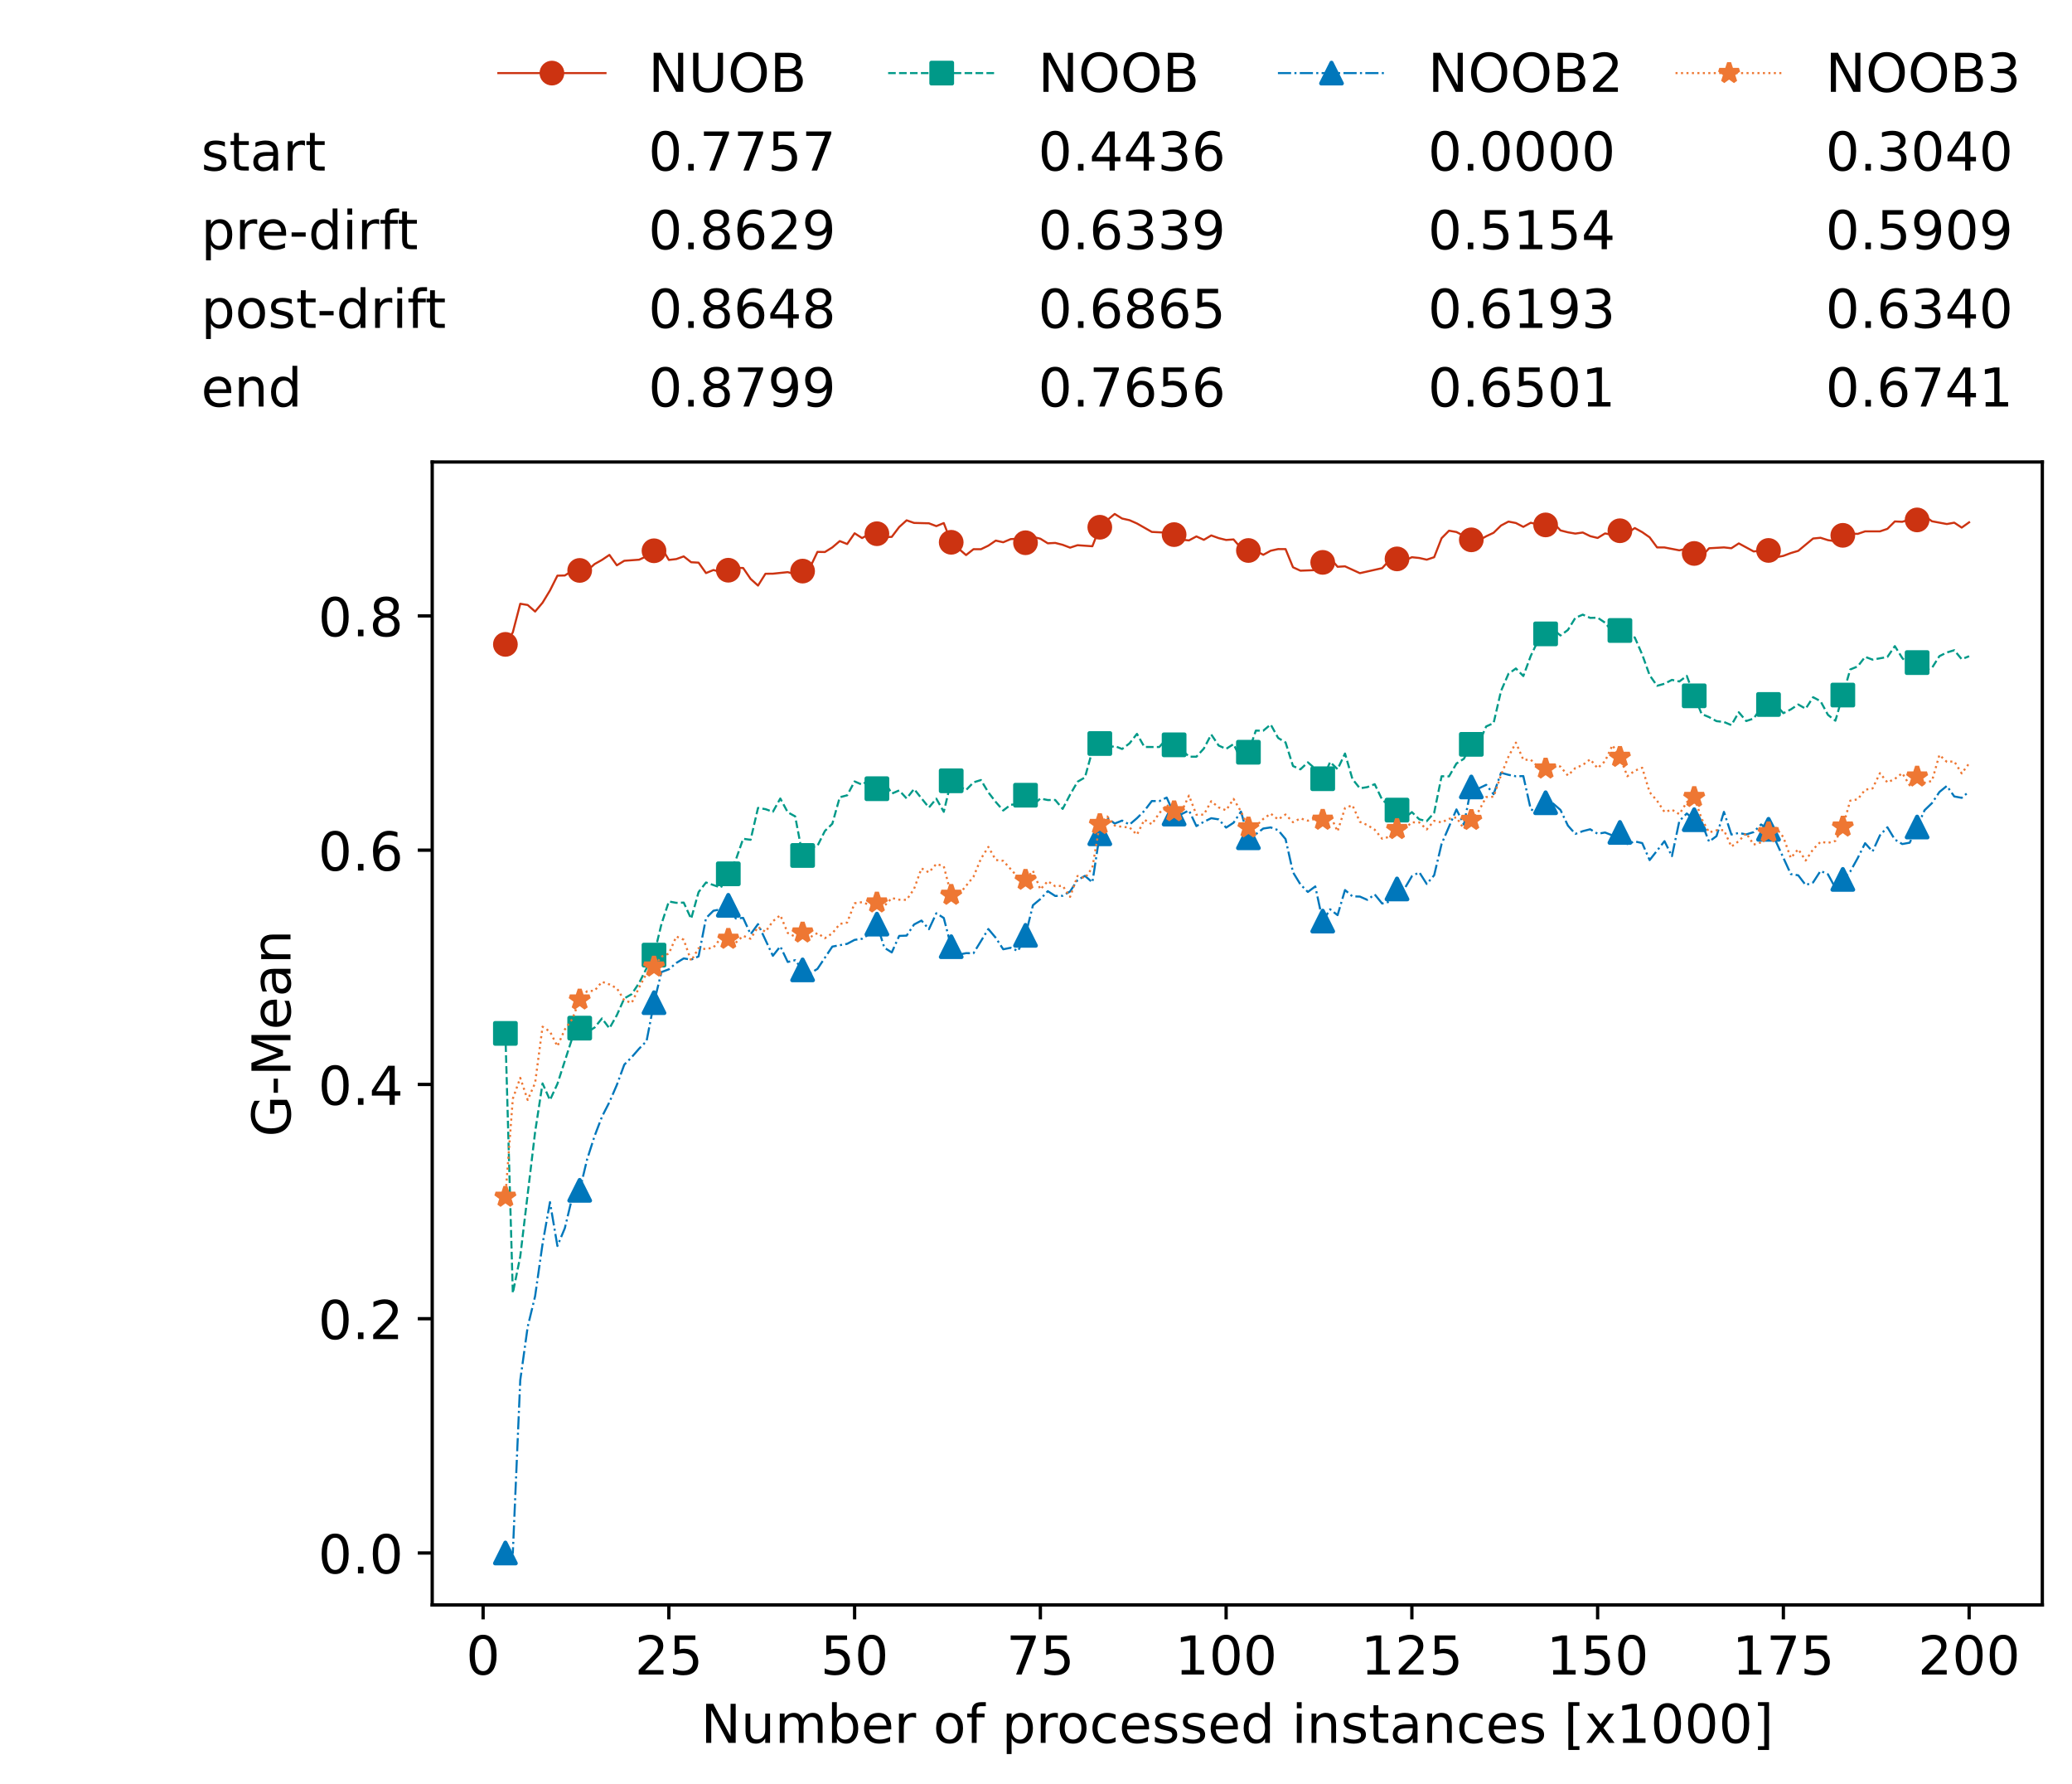 <?xml version="1.0" encoding="utf-8" standalone="no"?>
<!DOCTYPE svg PUBLIC "-//W3C//DTD SVG 1.1//EN"
  "http://www.w3.org/Graphics/SVG/1.1/DTD/svg11.dtd">
<!-- Created with matplotlib (https://matplotlib.org/) -->
<svg height="432.615pt" version="1.1" viewBox="0 0 502.65 432.615" width="502.65pt" xmlns="http://www.w3.org/2000/svg" xmlns:xlink="http://www.w3.org/1999/xlink">
 <defs>
  <style type="text/css">*{stroke-linecap:butt;stroke-linejoin:round;}</style>
 </defs>
 <g id="figure_1">
  <g id="patch_1">
   <path d="M 0 432.615 
L 502.65 432.615 
L 502.65 0 
L 0 0 
z
" style="fill:#ffffff;"/>
  </g>
  <g id="axes_1">
   <g id="patch_2">
    <path d="M 104.85 389.252 
L 495.45 389.252 
L 495.45 112.052 
L 104.85 112.052 
z
" style="fill:#ffffff;"/>
   </g>
   <g id="matplotlib.axis_1">
    <g id="xtick_1">
     <g id="line2d_1">
      <defs>
       <path d="M 0 0 
L 0 3.5 
" id="m28057c7d2b" style="stroke:#000000;stroke-width:0.8;"/>
      </defs>
      <g>
       <use style="stroke:#000000;stroke-width:0.8;" x="117.197" xlink:href="#m28057c7d2b" y="389.252"/>
      </g>
     </g>
     <g id="text_1">
      <!-- 0 -->
      <g transform="translate(113.061 406.13)scale(0.13 -0.13)">
       <defs>
        <path d="M 31.781 66.406 
Q 24.172 66.406 20.328 58.906 
Q 16.5 51.422 16.5 36.375 
Q 16.5 21.391 20.328 13.891 
Q 24.172 6.391 31.781 6.391 
Q 39.453 6.391 43.281 13.891 
Q 47.125 21.391 47.125 36.375 
Q 47.125 51.422 43.281 58.906 
Q 39.453 66.406 31.781 66.406 
z
M 31.781 74.219 
Q 44.047 74.219 50.516 64.516 
Q 56.984 54.828 56.984 36.375 
Q 56.984 17.969 50.516 8.266 
Q 44.047 -1.422 31.781 -1.422 
Q 19.531 -1.422 13.062 8.266 
Q 6.594 17.969 6.594 36.375 
Q 6.594 54.828 13.062 64.516 
Q 19.531 74.219 31.781 74.219 
z
" id="DejaVuSans-48"/>
       </defs>
       <use xlink:href="#DejaVuSans-48"/>
      </g>
     </g>
    </g>
    <g id="xtick_2">
     <g id="line2d_2">
      <g>
       <use style="stroke:#000000;stroke-width:0.8;" x="162.259" xlink:href="#m28057c7d2b" y="389.252"/>
      </g>
     </g>
     <g id="text_2">
      <!-- 25 -->
      <g transform="translate(153.988 406.13)scale(0.13 -0.13)">
       <defs>
        <path d="M 19.188 8.297 
L 53.609 8.297 
L 53.609 0 
L 7.328 0 
L 7.328 8.297 
Q 12.938 14.109 22.625 23.891 
Q 32.328 33.688 34.812 36.531 
Q 39.547 41.844 41.422 45.531 
Q 43.312 49.219 43.312 52.781 
Q 43.312 58.594 39.234 62.25 
Q 35.156 65.922 28.609 65.922 
Q 23.969 65.922 18.812 64.312 
Q 13.672 62.703 7.812 59.422 
L 7.812 69.391 
Q 13.766 71.781 18.938 73 
Q 24.125 74.219 28.422 74.219 
Q 39.75 74.219 46.484 68.547 
Q 53.219 62.891 53.219 53.422 
Q 53.219 48.922 51.531 44.891 
Q 49.859 40.875 45.406 35.406 
Q 44.188 33.984 37.641 27.219 
Q 31.109 20.453 19.188 8.297 
z
" id="DejaVuSans-50"/>
        <path d="M 10.797 72.906 
L 49.516 72.906 
L 49.516 64.594 
L 19.828 64.594 
L 19.828 46.734 
Q 21.969 47.469 24.109 47.828 
Q 26.266 48.188 28.422 48.188 
Q 40.625 48.188 47.75 41.5 
Q 54.891 34.812 54.891 23.391 
Q 54.891 11.625 47.562 5.094 
Q 40.234 -1.422 26.906 -1.422 
Q 22.312 -1.422 17.547 -0.641 
Q 12.797 0.141 7.719 1.703 
L 7.719 11.625 
Q 12.109 9.234 16.797 8.062 
Q 21.484 6.891 26.703 6.891 
Q 35.156 6.891 40.078 11.328 
Q 45.016 15.766 45.016 23.391 
Q 45.016 31 40.078 35.438 
Q 35.156 39.891 26.703 39.891 
Q 22.75 39.891 18.812 39.016 
Q 14.891 38.141 10.797 36.281 
z
" id="DejaVuSans-53"/>
       </defs>
       <use xlink:href="#DejaVuSans-50"/>
       <use x="63.623" xlink:href="#DejaVuSans-53"/>
      </g>
     </g>
    </g>
    <g id="xtick_3">
     <g id="line2d_3">
      <g>
       <use style="stroke:#000000;stroke-width:0.8;" x="207.322" xlink:href="#m28057c7d2b" y="389.252"/>
      </g>
     </g>
     <g id="text_3">
      <!-- 50 -->
      <g transform="translate(199.05 406.13)scale(0.13 -0.13)">
       <use xlink:href="#DejaVuSans-53"/>
       <use x="63.623" xlink:href="#DejaVuSans-48"/>
      </g>
     </g>
    </g>
    <g id="xtick_4">
     <g id="line2d_4">
      <g>
       <use style="stroke:#000000;stroke-width:0.8;" x="252.384" xlink:href="#m28057c7d2b" y="389.252"/>
      </g>
     </g>
     <g id="text_4">
      <!-- 75 -->
      <g transform="translate(244.113 406.13)scale(0.13 -0.13)">
       <defs>
        <path d="M 8.203 72.906 
L 55.078 72.906 
L 55.078 68.703 
L 28.609 0 
L 18.312 0 
L 43.219 64.594 
L 8.203 64.594 
z
" id="DejaVuSans-55"/>
       </defs>
       <use xlink:href="#DejaVuSans-55"/>
       <use x="63.623" xlink:href="#DejaVuSans-53"/>
      </g>
     </g>
    </g>
    <g id="xtick_5">
     <g id="line2d_5">
      <g>
       <use style="stroke:#000000;stroke-width:0.8;" x="297.446" xlink:href="#m28057c7d2b" y="389.252"/>
      </g>
     </g>
     <g id="text_5">
      <!-- 100 -->
      <g transform="translate(285.039 406.13)scale(0.13 -0.13)">
       <defs>
        <path d="M 12.406 8.297 
L 28.516 8.297 
L 28.516 63.922 
L 10.984 60.406 
L 10.984 69.391 
L 28.422 72.906 
L 38.281 72.906 
L 38.281 8.297 
L 54.391 8.297 
L 54.391 0 
L 12.406 0 
z
" id="DejaVuSans-49"/>
       </defs>
       <use xlink:href="#DejaVuSans-49"/>
       <use x="63.623" xlink:href="#DejaVuSans-48"/>
       <use x="127.246" xlink:href="#DejaVuSans-48"/>
      </g>
     </g>
    </g>
    <g id="xtick_6">
     <g id="line2d_6">
      <g>
       <use style="stroke:#000000;stroke-width:0.8;" x="342.509" xlink:href="#m28057c7d2b" y="389.252"/>
      </g>
     </g>
     <g id="text_6">
      <!-- 125 -->
      <g transform="translate(330.102 406.13)scale(0.13 -0.13)">
       <use xlink:href="#DejaVuSans-49"/>
       <use x="63.623" xlink:href="#DejaVuSans-50"/>
       <use x="127.246" xlink:href="#DejaVuSans-53"/>
      </g>
     </g>
    </g>
    <g id="xtick_7">
     <g id="line2d_7">
      <g>
       <use style="stroke:#000000;stroke-width:0.8;" x="387.571" xlink:href="#m28057c7d2b" y="389.252"/>
      </g>
     </g>
     <g id="text_7">
      <!-- 150 -->
      <g transform="translate(375.164 406.13)scale(0.13 -0.13)">
       <use xlink:href="#DejaVuSans-49"/>
       <use x="63.623" xlink:href="#DejaVuSans-53"/>
       <use x="127.246" xlink:href="#DejaVuSans-48"/>
      </g>
     </g>
    </g>
    <g id="xtick_8">
     <g id="line2d_8">
      <g>
       <use style="stroke:#000000;stroke-width:0.8;" x="432.633" xlink:href="#m28057c7d2b" y="389.252"/>
      </g>
     </g>
     <g id="text_8">
      <!-- 175 -->
      <g transform="translate(420.226 406.13)scale(0.13 -0.13)">
       <use xlink:href="#DejaVuSans-49"/>
       <use x="63.623" xlink:href="#DejaVuSans-55"/>
       <use x="127.246" xlink:href="#DejaVuSans-53"/>
      </g>
     </g>
    </g>
    <g id="xtick_9">
     <g id="line2d_9">
      <g>
       <use style="stroke:#000000;stroke-width:0.8;" x="477.695" xlink:href="#m28057c7d2b" y="389.252"/>
      </g>
     </g>
     <g id="text_9">
      <!-- 200 -->
      <g transform="translate(465.289 406.13)scale(0.13 -0.13)">
       <use xlink:href="#DejaVuSans-50"/>
       <use x="63.623" xlink:href="#DejaVuSans-48"/>
       <use x="127.246" xlink:href="#DejaVuSans-48"/>
      </g>
     </g>
    </g>
    <g id="text_10">
     <!-- Number of processed instances [x1000] -->
     <g transform="translate(170.025 422.711)scale(0.13 -0.13)">
      <defs>
       <path d="M 9.812 72.906 
L 23.094 72.906 
L 55.422 11.922 
L 55.422 72.906 
L 64.984 72.906 
L 64.984 0 
L 51.703 0 
L 19.391 60.984 
L 19.391 0 
L 9.812 0 
z
" id="DejaVuSans-78"/>
       <path d="M 8.5 21.578 
L 8.5 54.688 
L 17.484 54.688 
L 17.484 21.922 
Q 17.484 14.156 20.5 10.266 
Q 23.531 6.391 29.594 6.391 
Q 36.859 6.391 41.078 11.031 
Q 45.312 15.672 45.312 23.688 
L 45.312 54.688 
L 54.297 54.688 
L 54.297 0 
L 45.312 0 
L 45.312 8.406 
Q 42.047 3.422 37.719 1 
Q 33.406 -1.422 27.688 -1.422 
Q 18.266 -1.422 13.375 4.438 
Q 8.5 10.297 8.5 21.578 
z
M 31.109 56 
z
" id="DejaVuSans-117"/>
       <path d="M 52 44.188 
Q 55.375 50.25 60.062 53.125 
Q 64.75 56 71.094 56 
Q 79.641 56 84.281 50.016 
Q 88.922 44.047 88.922 33.016 
L 88.922 0 
L 79.891 0 
L 79.891 32.719 
Q 79.891 40.578 77.094 44.375 
Q 74.312 48.188 68.609 48.188 
Q 61.625 48.188 57.562 43.547 
Q 53.516 38.922 53.516 30.906 
L 53.516 0 
L 44.484 0 
L 44.484 32.719 
Q 44.484 40.625 41.703 44.406 
Q 38.922 48.188 33.109 48.188 
Q 26.219 48.188 22.156 43.531 
Q 18.109 38.875 18.109 30.906 
L 18.109 0 
L 9.078 0 
L 9.078 54.688 
L 18.109 54.688 
L 18.109 46.188 
Q 21.188 51.219 25.484 53.609 
Q 29.781 56 35.688 56 
Q 41.656 56 45.828 52.969 
Q 50 49.953 52 44.188 
z
" id="DejaVuSans-109"/>
       <path d="M 48.688 27.297 
Q 48.688 37.203 44.609 42.844 
Q 40.531 48.484 33.406 48.484 
Q 26.266 48.484 22.188 42.844 
Q 18.109 37.203 18.109 27.297 
Q 18.109 17.391 22.188 11.75 
Q 26.266 6.109 33.406 6.109 
Q 40.531 6.109 44.609 11.75 
Q 48.688 17.391 48.688 27.297 
z
M 18.109 46.391 
Q 20.953 51.266 25.266 53.625 
Q 29.594 56 35.594 56 
Q 45.562 56 51.781 48.094 
Q 58.016 40.188 58.016 27.297 
Q 58.016 14.406 51.781 6.484 
Q 45.562 -1.422 35.594 -1.422 
Q 29.594 -1.422 25.266 0.953 
Q 20.953 3.328 18.109 8.203 
L 18.109 0 
L 9.078 0 
L 9.078 75.984 
L 18.109 75.984 
z
" id="DejaVuSans-98"/>
       <path d="M 56.203 29.594 
L 56.203 25.203 
L 14.891 25.203 
Q 15.484 15.922 20.484 11.062 
Q 25.484 6.203 34.422 6.203 
Q 39.594 6.203 44.453 7.469 
Q 49.312 8.734 54.109 11.281 
L 54.109 2.781 
Q 49.266 0.734 44.188 -0.344 
Q 39.109 -1.422 33.891 -1.422 
Q 20.797 -1.422 13.156 6.188 
Q 5.516 13.812 5.516 26.812 
Q 5.516 40.234 12.766 48.109 
Q 20.016 56 32.328 56 
Q 43.359 56 49.781 48.891 
Q 56.203 41.797 56.203 29.594 
z
M 47.219 32.234 
Q 47.125 39.594 43.094 43.984 
Q 39.062 48.391 32.422 48.391 
Q 24.906 48.391 20.391 44.141 
Q 15.875 39.891 15.188 32.172 
z
" id="DejaVuSans-101"/>
       <path d="M 41.109 46.297 
Q 39.594 47.172 37.812 47.578 
Q 36.031 48 33.891 48 
Q 26.266 48 22.188 43.047 
Q 18.109 38.094 18.109 28.812 
L 18.109 0 
L 9.078 0 
L 9.078 54.688 
L 18.109 54.688 
L 18.109 46.188 
Q 20.953 51.172 25.484 53.578 
Q 30.031 56 36.531 56 
Q 37.453 56 38.578 55.875 
Q 39.703 55.766 41.062 55.516 
z
" id="DejaVuSans-114"/>
       <path id="DejaVuSans-32"/>
       <path d="M 30.609 48.391 
Q 23.391 48.391 19.188 42.75 
Q 14.984 37.109 14.984 27.297 
Q 14.984 17.484 19.156 11.844 
Q 23.344 6.203 30.609 6.203 
Q 37.797 6.203 41.984 11.859 
Q 46.188 17.531 46.188 27.297 
Q 46.188 37.016 41.984 42.703 
Q 37.797 48.391 30.609 48.391 
z
M 30.609 56 
Q 42.328 56 49.016 48.375 
Q 55.719 40.766 55.719 27.297 
Q 55.719 13.875 49.016 6.219 
Q 42.328 -1.422 30.609 -1.422 
Q 18.844 -1.422 12.172 6.219 
Q 5.516 13.875 5.516 27.297 
Q 5.516 40.766 12.172 48.375 
Q 18.844 56 30.609 56 
z
" id="DejaVuSans-111"/>
       <path d="M 37.109 75.984 
L 37.109 68.5 
L 28.516 68.5 
Q 23.688 68.5 21.797 66.547 
Q 19.922 64.594 19.922 59.516 
L 19.922 54.688 
L 34.719 54.688 
L 34.719 47.703 
L 19.922 47.703 
L 19.922 0 
L 10.891 0 
L 10.891 47.703 
L 2.297 47.703 
L 2.297 54.688 
L 10.891 54.688 
L 10.891 58.5 
Q 10.891 67.625 15.141 71.797 
Q 19.391 75.984 28.609 75.984 
z
" id="DejaVuSans-102"/>
       <path d="M 18.109 8.203 
L 18.109 -20.797 
L 9.078 -20.797 
L 9.078 54.688 
L 18.109 54.688 
L 18.109 46.391 
Q 20.953 51.266 25.266 53.625 
Q 29.594 56 35.594 56 
Q 45.562 56 51.781 48.094 
Q 58.016 40.188 58.016 27.297 
Q 58.016 14.406 51.781 6.484 
Q 45.562 -1.422 35.594 -1.422 
Q 29.594 -1.422 25.266 0.953 
Q 20.953 3.328 18.109 8.203 
z
M 48.688 27.297 
Q 48.688 37.203 44.609 42.844 
Q 40.531 48.484 33.406 48.484 
Q 26.266 48.484 22.188 42.844 
Q 18.109 37.203 18.109 27.297 
Q 18.109 17.391 22.188 11.75 
Q 26.266 6.109 33.406 6.109 
Q 40.531 6.109 44.609 11.75 
Q 48.688 17.391 48.688 27.297 
z
" id="DejaVuSans-112"/>
       <path d="M 48.781 52.594 
L 48.781 44.188 
Q 44.969 46.297 41.141 47.344 
Q 37.312 48.391 33.406 48.391 
Q 24.656 48.391 19.812 42.844 
Q 14.984 37.312 14.984 27.297 
Q 14.984 17.281 19.812 11.734 
Q 24.656 6.203 33.406 6.203 
Q 37.312 6.203 41.141 7.25 
Q 44.969 8.297 48.781 10.406 
L 48.781 2.094 
Q 45.016 0.344 40.984 -0.531 
Q 36.969 -1.422 32.422 -1.422 
Q 20.062 -1.422 12.781 6.344 
Q 5.516 14.109 5.516 27.297 
Q 5.516 40.672 12.859 48.328 
Q 20.219 56 33.016 56 
Q 37.156 56 41.109 55.141 
Q 45.062 54.297 48.781 52.594 
z
" id="DejaVuSans-99"/>
       <path d="M 44.281 53.078 
L 44.281 44.578 
Q 40.484 46.531 36.375 47.5 
Q 32.281 48.484 27.875 48.484 
Q 21.188 48.484 17.844 46.438 
Q 14.5 44.391 14.5 40.281 
Q 14.5 37.156 16.891 35.375 
Q 19.281 33.594 26.516 31.984 
L 29.594 31.297 
Q 39.156 29.25 43.188 25.516 
Q 47.219 21.781 47.219 15.094 
Q 47.219 7.469 41.188 3.016 
Q 35.156 -1.422 24.609 -1.422 
Q 20.219 -1.422 15.453 -0.562 
Q 10.688 0.297 5.422 2 
L 5.422 11.281 
Q 10.406 8.688 15.234 7.391 
Q 20.062 6.109 24.812 6.109 
Q 31.156 6.109 34.562 8.281 
Q 37.984 10.453 37.984 14.406 
Q 37.984 18.062 35.516 20.016 
Q 33.062 21.969 24.703 23.781 
L 21.578 24.516 
Q 13.234 26.266 9.516 29.906 
Q 5.812 33.547 5.812 39.891 
Q 5.812 47.609 11.281 51.797 
Q 16.75 56 26.812 56 
Q 31.781 56 36.172 55.266 
Q 40.578 54.547 44.281 53.078 
z
" id="DejaVuSans-115"/>
       <path d="M 45.406 46.391 
L 45.406 75.984 
L 54.391 75.984 
L 54.391 0 
L 45.406 0 
L 45.406 8.203 
Q 42.578 3.328 38.25 0.953 
Q 33.938 -1.422 27.875 -1.422 
Q 17.969 -1.422 11.734 6.484 
Q 5.516 14.406 5.516 27.297 
Q 5.516 40.188 11.734 48.094 
Q 17.969 56 27.875 56 
Q 33.938 56 38.25 53.625 
Q 42.578 51.266 45.406 46.391 
z
M 14.797 27.297 
Q 14.797 17.391 18.875 11.75 
Q 22.953 6.109 30.078 6.109 
Q 37.203 6.109 41.297 11.75 
Q 45.406 17.391 45.406 27.297 
Q 45.406 37.203 41.297 42.844 
Q 37.203 48.484 30.078 48.484 
Q 22.953 48.484 18.875 42.844 
Q 14.797 37.203 14.797 27.297 
z
" id="DejaVuSans-100"/>
       <path d="M 9.422 54.688 
L 18.406 54.688 
L 18.406 0 
L 9.422 0 
z
M 9.422 75.984 
L 18.406 75.984 
L 18.406 64.594 
L 9.422 64.594 
z
" id="DejaVuSans-105"/>
       <path d="M 54.891 33.016 
L 54.891 0 
L 45.906 0 
L 45.906 32.719 
Q 45.906 40.484 42.875 44.328 
Q 39.844 48.188 33.797 48.188 
Q 26.516 48.188 22.312 43.547 
Q 18.109 38.922 18.109 30.906 
L 18.109 0 
L 9.078 0 
L 9.078 54.688 
L 18.109 54.688 
L 18.109 46.188 
Q 21.344 51.125 25.703 53.562 
Q 30.078 56 35.797 56 
Q 45.219 56 50.047 50.172 
Q 54.891 44.344 54.891 33.016 
z
" id="DejaVuSans-110"/>
       <path d="M 18.312 70.219 
L 18.312 54.688 
L 36.812 54.688 
L 36.812 47.703 
L 18.312 47.703 
L 18.312 18.016 
Q 18.312 11.328 20.141 9.422 
Q 21.969 7.516 27.594 7.516 
L 36.812 7.516 
L 36.812 0 
L 27.594 0 
Q 17.188 0 13.234 3.875 
Q 9.281 7.766 9.281 18.016 
L 9.281 47.703 
L 2.688 47.703 
L 2.688 54.688 
L 9.281 54.688 
L 9.281 70.219 
z
" id="DejaVuSans-116"/>
       <path d="M 34.281 27.484 
Q 23.391 27.484 19.188 25 
Q 14.984 22.516 14.984 16.5 
Q 14.984 11.719 18.141 8.906 
Q 21.297 6.109 26.703 6.109 
Q 34.188 6.109 38.703 11.406 
Q 43.219 16.703 43.219 25.484 
L 43.219 27.484 
z
M 52.203 31.203 
L 52.203 0 
L 43.219 0 
L 43.219 8.297 
Q 40.141 3.328 35.547 0.953 
Q 30.953 -1.422 24.312 -1.422 
Q 15.922 -1.422 10.953 3.297 
Q 6 8.016 6 15.922 
Q 6 25.141 12.172 29.828 
Q 18.359 34.516 30.609 34.516 
L 43.219 34.516 
L 43.219 35.406 
Q 43.219 41.609 39.141 45 
Q 35.062 48.391 27.688 48.391 
Q 23 48.391 18.547 47.266 
Q 14.109 46.141 10.016 43.891 
L 10.016 52.203 
Q 14.938 54.109 19.578 55.047 
Q 24.219 56 28.609 56 
Q 40.484 56 46.344 49.844 
Q 52.203 43.703 52.203 31.203 
z
" id="DejaVuSans-97"/>
       <path d="M 8.594 75.984 
L 29.297 75.984 
L 29.297 69 
L 17.578 69 
L 17.578 -6.203 
L 29.297 -6.203 
L 29.297 -13.188 
L 8.594 -13.188 
z
" id="DejaVuSans-91"/>
       <path d="M 54.891 54.688 
L 35.109 28.078 
L 55.906 0 
L 45.312 0 
L 29.391 21.484 
L 13.484 0 
L 2.875 0 
L 24.125 28.609 
L 4.688 54.688 
L 15.281 54.688 
L 29.781 35.203 
L 44.281 54.688 
z
" id="DejaVuSans-120"/>
       <path d="M 30.422 75.984 
L 30.422 -13.188 
L 9.719 -13.188 
L 9.719 -6.203 
L 21.391 -6.203 
L 21.391 69 
L 9.719 69 
L 9.719 75.984 
z
" id="DejaVuSans-93"/>
      </defs>
      <use xlink:href="#DejaVuSans-78"/>
      <use x="74.805" xlink:href="#DejaVuSans-117"/>
      <use x="138.184" xlink:href="#DejaVuSans-109"/>
      <use x="235.596" xlink:href="#DejaVuSans-98"/>
      <use x="299.072" xlink:href="#DejaVuSans-101"/>
      <use x="360.596" xlink:href="#DejaVuSans-114"/>
      <use x="401.709" xlink:href="#DejaVuSans-32"/>
      <use x="433.496" xlink:href="#DejaVuSans-111"/>
      <use x="494.678" xlink:href="#DejaVuSans-102"/>
      <use x="529.883" xlink:href="#DejaVuSans-32"/>
      <use x="561.67" xlink:href="#DejaVuSans-112"/>
      <use x="625.146" xlink:href="#DejaVuSans-114"/>
      <use x="664.01" xlink:href="#DejaVuSans-111"/>
      <use x="725.191" xlink:href="#DejaVuSans-99"/>
      <use x="780.172" xlink:href="#DejaVuSans-101"/>
      <use x="841.695" xlink:href="#DejaVuSans-115"/>
      <use x="893.795" xlink:href="#DejaVuSans-115"/>
      <use x="945.895" xlink:href="#DejaVuSans-101"/>
      <use x="1007.418" xlink:href="#DejaVuSans-100"/>
      <use x="1070.895" xlink:href="#DejaVuSans-32"/>
      <use x="1102.682" xlink:href="#DejaVuSans-105"/>
      <use x="1130.465" xlink:href="#DejaVuSans-110"/>
      <use x="1193.844" xlink:href="#DejaVuSans-115"/>
      <use x="1245.943" xlink:href="#DejaVuSans-116"/>
      <use x="1285.152" xlink:href="#DejaVuSans-97"/>
      <use x="1346.432" xlink:href="#DejaVuSans-110"/>
      <use x="1409.811" xlink:href="#DejaVuSans-99"/>
      <use x="1464.791" xlink:href="#DejaVuSans-101"/>
      <use x="1526.314" xlink:href="#DejaVuSans-115"/>
      <use x="1578.414" xlink:href="#DejaVuSans-32"/>
      <use x="1610.201" xlink:href="#DejaVuSans-91"/>
      <use x="1649.215" xlink:href="#DejaVuSans-120"/>
      <use x="1708.395" xlink:href="#DejaVuSans-49"/>
      <use x="1772.018" xlink:href="#DejaVuSans-48"/>
      <use x="1835.641" xlink:href="#DejaVuSans-48"/>
      <use x="1899.264" xlink:href="#DejaVuSans-48"/>
      <use x="1962.887" xlink:href="#DejaVuSans-93"/>
     </g>
    </g>
   </g>
   <g id="matplotlib.axis_2">
    <g id="ytick_1">
     <g id="line2d_10">
      <defs>
       <path d="M 0 0 
L -3.5 0 
" id="m3097e6fee2" style="stroke:#000000;stroke-width:0.8;"/>
      </defs>
      <g>
       <use style="stroke:#000000;stroke-width:0.8;" x="104.85" xlink:href="#m3097e6fee2" y="376.652"/>
      </g>
     </g>
     <g id="text_11">
      <!-- 0.0 -->
      <g transform="translate(77.176 381.591)scale(0.13 -0.13)">
       <defs>
        <path d="M 10.688 12.406 
L 21 12.406 
L 21 0 
L 10.688 0 
z
" id="DejaVuSans-46"/>
       </defs>
       <use xlink:href="#DejaVuSans-48"/>
       <use x="63.623" xlink:href="#DejaVuSans-46"/>
       <use x="95.41" xlink:href="#DejaVuSans-48"/>
      </g>
     </g>
    </g>
    <g id="ytick_2">
     <g id="line2d_11">
      <g>
       <use style="stroke:#000000;stroke-width:0.8;" x="104.85" xlink:href="#m3097e6fee2" y="319.834"/>
      </g>
     </g>
     <g id="text_12">
      <!-- 0.2 -->
      <g transform="translate(77.176 324.773)scale(0.13 -0.13)">
       <use xlink:href="#DejaVuSans-48"/>
       <use x="63.623" xlink:href="#DejaVuSans-46"/>
       <use x="95.41" xlink:href="#DejaVuSans-50"/>
      </g>
     </g>
    </g>
    <g id="ytick_3">
     <g id="line2d_12">
      <g>
       <use style="stroke:#000000;stroke-width:0.8;" x="104.85" xlink:href="#m3097e6fee2" y="263.016"/>
      </g>
     </g>
     <g id="text_13">
      <!-- 0.4 -->
      <g transform="translate(77.176 267.955)scale(0.13 -0.13)">
       <defs>
        <path d="M 37.797 64.312 
L 12.891 25.391 
L 37.797 25.391 
z
M 35.203 72.906 
L 47.609 72.906 
L 47.609 25.391 
L 58.016 25.391 
L 58.016 17.188 
L 47.609 17.188 
L 47.609 0 
L 37.797 0 
L 37.797 17.188 
L 4.891 17.188 
L 4.891 26.703 
z
" id="DejaVuSans-52"/>
       </defs>
       <use xlink:href="#DejaVuSans-48"/>
       <use x="63.623" xlink:href="#DejaVuSans-46"/>
       <use x="95.41" xlink:href="#DejaVuSans-52"/>
      </g>
     </g>
    </g>
    <g id="ytick_4">
     <g id="line2d_13">
      <g>
       <use style="stroke:#000000;stroke-width:0.8;" x="104.85" xlink:href="#m3097e6fee2" y="206.198"/>
      </g>
     </g>
     <g id="text_14">
      <!-- 0.6 -->
      <g transform="translate(77.176 211.137)scale(0.13 -0.13)">
       <defs>
        <path d="M 33.016 40.375 
Q 26.375 40.375 22.484 35.828 
Q 18.609 31.297 18.609 23.391 
Q 18.609 15.531 22.484 10.953 
Q 26.375 6.391 33.016 6.391 
Q 39.656 6.391 43.531 10.953 
Q 47.406 15.531 47.406 23.391 
Q 47.406 31.297 43.531 35.828 
Q 39.656 40.375 33.016 40.375 
z
M 52.594 71.297 
L 52.594 62.312 
Q 48.875 64.062 45.094 64.984 
Q 41.312 65.922 37.594 65.922 
Q 27.828 65.922 22.672 59.328 
Q 17.531 52.734 16.797 39.406 
Q 19.672 43.656 24.016 45.922 
Q 28.375 48.188 33.594 48.188 
Q 44.578 48.188 50.953 41.516 
Q 57.328 34.859 57.328 23.391 
Q 57.328 12.156 50.688 5.359 
Q 44.047 -1.422 33.016 -1.422 
Q 20.359 -1.422 13.672 8.266 
Q 6.984 17.969 6.984 36.375 
Q 6.984 53.656 15.188 63.938 
Q 23.391 74.219 37.203 74.219 
Q 40.922 74.219 44.703 73.484 
Q 48.484 72.75 52.594 71.297 
z
" id="DejaVuSans-54"/>
       </defs>
       <use xlink:href="#DejaVuSans-48"/>
       <use x="63.623" xlink:href="#DejaVuSans-46"/>
       <use x="95.41" xlink:href="#DejaVuSans-54"/>
      </g>
     </g>
    </g>
    <g id="ytick_5">
     <g id="line2d_14">
      <g>
       <use style="stroke:#000000;stroke-width:0.8;" x="104.85" xlink:href="#m3097e6fee2" y="149.381"/>
      </g>
     </g>
     <g id="text_15">
      <!-- 0.8 -->
      <g transform="translate(77.176 154.32)scale(0.13 -0.13)">
       <defs>
        <path d="M 31.781 34.625 
Q 24.75 34.625 20.719 30.859 
Q 16.703 27.094 16.703 20.516 
Q 16.703 13.922 20.719 10.156 
Q 24.75 6.391 31.781 6.391 
Q 38.812 6.391 42.859 10.172 
Q 46.922 13.969 46.922 20.516 
Q 46.922 27.094 42.891 30.859 
Q 38.875 34.625 31.781 34.625 
z
M 21.922 38.812 
Q 15.578 40.375 12.031 44.719 
Q 8.5 49.078 8.5 55.328 
Q 8.5 64.062 14.719 69.141 
Q 20.953 74.219 31.781 74.219 
Q 42.672 74.219 48.875 69.141 
Q 55.078 64.062 55.078 55.328 
Q 55.078 49.078 51.531 44.719 
Q 48 40.375 41.703 38.812 
Q 48.828 37.156 52.797 32.312 
Q 56.781 27.484 56.781 20.516 
Q 56.781 9.906 50.312 4.234 
Q 43.844 -1.422 31.781 -1.422 
Q 19.734 -1.422 13.25 4.234 
Q 6.781 9.906 6.781 20.516 
Q 6.781 27.484 10.781 32.312 
Q 14.797 37.156 21.922 38.812 
z
M 18.312 54.391 
Q 18.312 48.734 21.844 45.562 
Q 25.391 42.391 31.781 42.391 
Q 38.141 42.391 41.719 45.562 
Q 45.312 48.734 45.312 54.391 
Q 45.312 60.062 41.719 63.234 
Q 38.141 66.406 31.781 66.406 
Q 25.391 66.406 21.844 63.234 
Q 18.312 60.062 18.312 54.391 
z
" id="DejaVuSans-56"/>
       </defs>
       <use xlink:href="#DejaVuSans-48"/>
       <use x="63.623" xlink:href="#DejaVuSans-46"/>
       <use x="95.41" xlink:href="#DejaVuSans-56"/>
      </g>
     </g>
    </g>
    <g id="text_16">
     <!-- G-Mean -->
     <g transform="translate(70.472 275.744)rotate(-90)scale(0.13 -0.13)">
      <defs>
       <path d="M 59.516 10.406 
L 59.516 29.984 
L 43.406 29.984 
L 43.406 38.094 
L 69.281 38.094 
L 69.281 6.781 
Q 63.578 2.734 56.688 0.656 
Q 49.812 -1.422 42 -1.422 
Q 24.906 -1.422 15.25 8.562 
Q 5.609 18.562 5.609 36.375 
Q 5.609 54.25 15.25 64.234 
Q 24.906 74.219 42 74.219 
Q 49.125 74.219 55.547 72.453 
Q 61.969 70.703 67.391 67.281 
L 67.391 56.781 
Q 61.922 61.422 55.766 63.766 
Q 49.609 66.109 42.828 66.109 
Q 29.438 66.109 22.719 58.641 
Q 16.016 51.172 16.016 36.375 
Q 16.016 21.625 22.719 14.156 
Q 29.438 6.688 42.828 6.688 
Q 48.047 6.688 52.141 7.594 
Q 56.25 8.5 59.516 10.406 
z
" id="DejaVuSans-71"/>
       <path d="M 4.891 31.391 
L 31.203 31.391 
L 31.203 23.391 
L 4.891 23.391 
z
" id="DejaVuSans-45"/>
       <path d="M 9.812 72.906 
L 24.516 72.906 
L 43.109 23.297 
L 61.812 72.906 
L 76.516 72.906 
L 76.516 0 
L 66.891 0 
L 66.891 64.016 
L 48.094 14.016 
L 38.188 14.016 
L 19.391 64.016 
L 19.391 0 
L 9.812 0 
z
" id="DejaVuSans-77"/>
      </defs>
      <use xlink:href="#DejaVuSans-71"/>
      <use x="77.49" xlink:href="#DejaVuSans-45"/>
      <use x="113.574" xlink:href="#DejaVuSans-77"/>
      <use x="199.854" xlink:href="#DejaVuSans-101"/>
      <use x="261.377" xlink:href="#DejaVuSans-97"/>
      <use x="322.656" xlink:href="#DejaVuSans-110"/>
     </g>
    </g>
   </g>
   <g id="line2d_15"/>
   <g id="line2d_16"/>
   <g id="line2d_17"/>
   <g id="line2d_18"/>
   <g id="line2d_19"/>
   <g id="line2d_20">
    <path clip-path="url(#pe826a807ab)" d="M 122.605 156.283 
L 124.407 153.362 
L 126.21 146.431 
L 128.012 146.733 
L 129.815 148.319 
L 131.617 146.18 
L 133.419 143.21 
L 135.222 139.616 
L 137.024 139.574 
L 138.827 138.434 
L 140.629 138.349 
L 142.432 138.399 
L 144.234 136.81 
L 146.037 135.796 
L 147.839 134.583 
L 149.642 137.106 
L 151.444 136.006 
L 155.049 135.746 
L 156.852 134.91 
L 158.654 133.582 
L 160.457 132.811 
L 162.259 135.802 
L 164.062 135.593 
L 165.864 134.944 
L 167.667 136.363 
L 169.469 136.461 
L 171.272 138.989 
L 173.074 138.248 
L 174.877 138.738 
L 176.679 138.298 
L 178.482 137.725 
L 180.284 137.757 
L 182.087 140.402 
L 183.889 142.022 
L 185.692 139.154 
L 187.494 139.138 
L 191.099 138.764 
L 192.902 139.261 
L 196.507 137.637 
L 198.309 133.851 
L 200.112 133.884 
L 201.914 132.766 
L 203.717 131.23 
L 205.519 131.945 
L 207.322 129.336 
L 209.124 130.495 
L 210.927 129.532 
L 212.729 129.445 
L 214.532 130.299 
L 216.334 130.204 
L 218.137 127.823 
L 219.939 126.195 
L 221.742 126.825 
L 225.347 126.918 
L 227.149 127.604 
L 228.952 126.863 
L 230.754 131.522 
L 234.359 134.623 
L 236.162 133.196 
L 237.964 133.205 
L 239.767 132.339 
L 241.569 131.114 
L 243.372 131.517 
L 245.174 130.757 
L 246.976 130.642 
L 248.779 131.635 
L 250.581 130.218 
L 252.384 130.653 
L 254.186 131.771 
L 255.989 131.677 
L 257.791 132.135 
L 259.594 132.823 
L 261.396 132.232 
L 265.001 132.484 
L 266.804 127.875 
L 268.606 126.15 
L 270.409 124.652 
L 272.211 125.759 
L 274.014 126.165 
L 275.816 126.958 
L 279.421 129.009 
L 283.026 129.192 
L 284.829 129.66 
L 286.631 130.889 
L 288.434 131.067 
L 290.236 130.1 
L 292.039 130.928 
L 293.841 129.863 
L 295.644 130.515 
L 297.446 130.96 
L 299.249 130.828 
L 301.051 132.912 
L 302.854 133.514 
L 304.656 133.599 
L 306.459 134.558 
L 308.261 133.569 
L 310.064 133.169 
L 311.866 133.177 
L 313.669 137.582 
L 315.471 138.409 
L 319.076 138.274 
L 320.879 136.394 
L 322.681 135.352 
L 324.484 137.463 
L 326.286 137.356 
L 329.891 139.012 
L 335.299 137.797 
L 337.101 135.844 
L 338.904 135.551 
L 340.706 135.985 
L 342.509 135.146 
L 344.311 135.329 
L 346.114 135.738 
L 347.916 135.141 
L 349.719 130.535 
L 351.521 128.711 
L 353.324 129.03 
L 356.928 130.928 
L 358.731 131.072 
L 360.533 130.068 
L 362.336 129.214 
L 364.138 127.458 
L 365.941 126.503 
L 367.743 126.848 
L 369.546 127.78 
L 371.348 126.789 
L 373.151 127.205 
L 374.953 127.31 
L 376.756 126.7 
L 378.558 128.641 
L 380.361 129.102 
L 382.163 129.413 
L 383.966 129.152 
L 385.768 130.031 
L 387.571 130.474 
L 389.373 129.375 
L 391.176 129.728 
L 392.978 128.725 
L 394.781 129.289 
L 396.583 128.07 
L 398.386 129.06 
L 400.188 130.316 
L 401.991 132.765 
L 403.793 132.778 
L 407.398 133.474 
L 409.201 133.061 
L 411.003 134.231 
L 412.806 134.985 
L 414.608 132.971 
L 418.213 132.763 
L 420.016 132.965 
L 421.818 131.792 
L 425.423 133.746 
L 427.226 133.529 
L 429.028 133.501 
L 430.831 135.176 
L 432.633 134.815 
L 434.436 134.137 
L 436.238 133.599 
L 439.843 130.608 
L 441.646 130.428 
L 443.448 131.004 
L 445.251 131.272 
L 447.053 129.835 
L 448.856 129.378 
L 450.658 129.486 
L 452.461 128.87 
L 456.066 128.872 
L 457.868 128.265 
L 459.671 126.468 
L 461.473 126.55 
L 463.276 125.999 
L 465.078 126.098 
L 466.881 125.152 
L 468.683 126.425 
L 472.288 127.097 
L 474.09 126.765 
L 475.893 127.958 
L 477.695 126.678 
L 477.695 126.678 
" style="fill:none;stroke:#cc3311;stroke-linecap:square;stroke-width:0.5;"/>
    <defs>
     <path d="M 0 2.5 
C 0.663 2.5 1.299 2.237 1.768 1.768 
C 2.237 1.299 2.5 0.663 2.5 0 
C 2.5 -0.663 2.237 -1.299 1.768 -1.768 
C 1.299 -2.237 0.663 -2.5 0 -2.5 
C -0.663 -2.5 -1.299 -2.237 -1.768 -1.768 
C -2.237 -1.299 -2.5 -0.663 -2.5 0 
C -2.5 0.663 -2.237 1.299 -1.768 1.768 
C -1.299 2.237 -0.663 2.5 0 2.5 
z
" id="m5531e5f7f9" style="stroke:#cc3311;"/>
    </defs>
    <g clip-path="url(#pe826a807ab)">
     <use style="fill:#cc3311;stroke:#cc3311;" x="122.605" xlink:href="#m5531e5f7f9" y="156.283"/>
     <use style="fill:#cc3311;stroke:#cc3311;" x="140.629" xlink:href="#m5531e5f7f9" y="138.349"/>
     <use style="fill:#cc3311;stroke:#cc3311;" x="158.654" xlink:href="#m5531e5f7f9" y="133.582"/>
     <use style="fill:#cc3311;stroke:#cc3311;" x="176.679" xlink:href="#m5531e5f7f9" y="138.298"/>
     <use style="fill:#cc3311;stroke:#cc3311;" x="194.704" xlink:href="#m5531e5f7f9" y="138.509"/>
     <use style="fill:#cc3311;stroke:#cc3311;" x="212.729" xlink:href="#m5531e5f7f9" y="129.445"/>
     <use style="fill:#cc3311;stroke:#cc3311;" x="230.754" xlink:href="#m5531e5f7f9" y="131.522"/>
     <use style="fill:#cc3311;stroke:#cc3311;" x="248.779" xlink:href="#m5531e5f7f9" y="131.635"/>
     <use style="fill:#cc3311;stroke:#cc3311;" x="266.804" xlink:href="#m5531e5f7f9" y="127.875"/>
     <use style="fill:#cc3311;stroke:#cc3311;" x="284.829" xlink:href="#m5531e5f7f9" y="129.66"/>
     <use style="fill:#cc3311;stroke:#cc3311;" x="302.854" xlink:href="#m5531e5f7f9" y="133.514"/>
     <use style="fill:#cc3311;stroke:#cc3311;" x="320.879" xlink:href="#m5531e5f7f9" y="136.394"/>
     <use style="fill:#cc3311;stroke:#cc3311;" x="338.904" xlink:href="#m5531e5f7f9" y="135.551"/>
     <use style="fill:#cc3311;stroke:#cc3311;" x="356.928" xlink:href="#m5531e5f7f9" y="130.928"/>
     <use style="fill:#cc3311;stroke:#cc3311;" x="374.953" xlink:href="#m5531e5f7f9" y="127.31"/>
     <use style="fill:#cc3311;stroke:#cc3311;" x="392.978" xlink:href="#m5531e5f7f9" y="128.725"/>
     <use style="fill:#cc3311;stroke:#cc3311;" x="411.003" xlink:href="#m5531e5f7f9" y="134.231"/>
     <use style="fill:#cc3311;stroke:#cc3311;" x="429.028" xlink:href="#m5531e5f7f9" y="133.501"/>
     <use style="fill:#cc3311;stroke:#cc3311;" x="447.053" xlink:href="#m5531e5f7f9" y="129.835"/>
     <use style="fill:#cc3311;stroke:#cc3311;" x="465.078" xlink:href="#m5531e5f7f9" y="126.098"/>
    </g>
   </g>
   <g id="line2d_21"/>
   <g id="line2d_22"/>
   <g id="line2d_23"/>
   <g id="line2d_24"/>
   <g id="line2d_25">
    <path clip-path="url(#pe826a807ab)" d="M 122.605 250.634 
L 124.407 313.643 
L 126.21 304.731 
L 129.815 274.538 
L 131.617 262.768 
L 133.419 266.807 
L 135.222 262.889 
L 138.827 251.744 
L 140.629 249.357 
L 142.432 250.349 
L 144.234 249.221 
L 146.037 247.002 
L 147.839 249.409 
L 149.642 246.211 
L 151.444 242.157 
L 153.247 241.108 
L 155.049 238.395 
L 156.852 234.828 
L 158.654 231.645 
L 160.457 224.133 
L 162.259 218.637 
L 164.062 218.967 
L 165.864 218.909 
L 167.667 222.837 
L 169.469 216.368 
L 171.272 214.03 
L 174.877 215.285 
L 178.482 208.591 
L 180.284 203.431 
L 182.087 203.679 
L 183.889 195.943 
L 185.692 196.249 
L 187.494 196.888 
L 189.297 193.661 
L 191.099 197.01 
L 192.902 197.996 
L 194.704 207.481 
L 196.507 205.638 
L 198.309 205.152 
L 200.112 201.54 
L 201.914 199.793 
L 203.717 193.362 
L 205.519 192.884 
L 207.322 189.525 
L 209.124 190.306 
L 210.927 189.117 
L 212.729 191.292 
L 214.532 189.498 
L 216.334 192.482 
L 218.137 191.699 
L 219.939 193.653 
L 221.742 191.366 
L 225.347 195.856 
L 227.149 193.709 
L 228.952 196.896 
L 230.754 189.369 
L 232.557 190.588 
L 234.359 191.617 
L 236.162 189.752 
L 237.964 189.189 
L 239.767 192.181 
L 241.569 194.511 
L 243.372 196.574 
L 245.174 195.184 
L 246.976 195.03 
L 248.779 192.865 
L 250.581 195.258 
L 252.384 193.67 
L 254.186 194.038 
L 255.989 194.022 
L 257.791 196.187 
L 259.594 192.73 
L 261.396 189.604 
L 263.199 188.556 
L 265.001 182.034 
L 266.804 180.333 
L 268.606 181.44 
L 270.409 180.928 
L 272.211 181.658 
L 274.014 180.293 
L 275.816 177.987 
L 277.619 181.165 
L 281.224 181.179 
L 283.026 179.198 
L 284.829 180.646 
L 286.631 181.782 
L 288.434 183.514 
L 290.236 183.527 
L 292.039 181.557 
L 293.841 178.142 
L 295.644 180.822 
L 297.446 181.63 
L 299.249 180.472 
L 301.051 184.149 
L 302.854 182.44 
L 304.656 177.199 
L 306.459 177.215 
L 308.261 175.711 
L 310.064 178.98 
L 311.866 180.064 
L 313.669 185.784 
L 315.471 186.593 
L 317.274 184.892 
L 319.076 186.461 
L 320.879 188.867 
L 322.681 184.808 
L 324.484 186.565 
L 326.286 182.754 
L 328.089 188.94 
L 329.891 191.195 
L 331.694 190.903 
L 333.496 190.196 
L 335.299 193.963 
L 337.101 195.422 
L 338.904 196.479 
L 340.706 198.45 
L 342.509 196.965 
L 344.311 198.715 
L 346.114 199.155 
L 347.916 197.12 
L 349.719 188.264 
L 351.521 188.3 
L 353.324 185.179 
L 355.126 184.032 
L 356.928 180.534 
L 358.731 180.293 
L 360.533 176.19 
L 362.336 175.376 
L 364.138 167.574 
L 365.941 163.424 
L 367.743 162.126 
L 369.546 163.967 
L 371.348 159.082 
L 373.151 155.313 
L 374.953 153.738 
L 376.756 152.619 
L 378.558 154.125 
L 380.361 152.786 
L 382.163 149.846 
L 383.966 149.072 
L 385.768 149.857 
L 387.571 149.811 
L 389.373 151.028 
L 391.176 153.22 
L 392.978 152.915 
L 394.781 154.666 
L 396.583 154.601 
L 398.386 158.753 
L 400.188 163.763 
L 401.991 166.335 
L 403.793 165.828 
L 405.596 164.893 
L 407.398 165.281 
L 409.201 163.927 
L 411.003 168.762 
L 412.806 173.173 
L 414.608 173.922 
L 416.411 174.9 
L 418.213 175.102 
L 420.016 175.864 
L 421.818 172.748 
L 423.621 174.876 
L 425.423 174.267 
L 427.226 171.675 
L 429.028 170.859 
L 430.831 170.916 
L 432.633 172.968 
L 434.436 172.056 
L 436.238 170.861 
L 438.041 171.894 
L 439.843 169.097 
L 441.646 170.058 
L 443.448 173.379 
L 445.251 174.798 
L 448.856 162.365 
L 450.658 161.643 
L 452.461 159.305 
L 454.263 159.986 
L 457.868 159.34 
L 459.671 156.709 
L 461.473 159.585 
L 463.276 161.597 
L 465.078 160.702 
L 466.881 162.478 
L 468.683 161.986 
L 470.485 159.139 
L 472.288 158.247 
L 474.09 157.699 
L 475.893 159.88 
L 477.695 159.152 
L 477.695 159.152 
" style="fill:none;stroke:#009988;stroke-dasharray:1.85,0.8;stroke-dashoffset:0;stroke-width:0.5;"/>
    <defs>
     <path d="M -2.5 2.5 
L 2.5 2.5 
L 2.5 -2.5 
L -2.5 -2.5 
z
" id="m9d4884e282" style="stroke:#009988;stroke-linejoin:miter;"/>
    </defs>
    <g clip-path="url(#pe826a807ab)">
     <use style="fill:#009988;stroke:#009988;stroke-linejoin:miter;" x="122.605" xlink:href="#m9d4884e282" y="250.634"/>
     <use style="fill:#009988;stroke:#009988;stroke-linejoin:miter;" x="140.629" xlink:href="#m9d4884e282" y="249.357"/>
     <use style="fill:#009988;stroke:#009988;stroke-linejoin:miter;" x="158.654" xlink:href="#m9d4884e282" y="231.645"/>
     <use style="fill:#009988;stroke:#009988;stroke-linejoin:miter;" x="176.679" xlink:href="#m9d4884e282" y="211.93"/>
     <use style="fill:#009988;stroke:#009988;stroke-linejoin:miter;" x="194.704" xlink:href="#m9d4884e282" y="207.481"/>
     <use style="fill:#009988;stroke:#009988;stroke-linejoin:miter;" x="212.729" xlink:href="#m9d4884e282" y="191.292"/>
     <use style="fill:#009988;stroke:#009988;stroke-linejoin:miter;" x="230.754" xlink:href="#m9d4884e282" y="189.369"/>
     <use style="fill:#009988;stroke:#009988;stroke-linejoin:miter;" x="248.779" xlink:href="#m9d4884e282" y="192.865"/>
     <use style="fill:#009988;stroke:#009988;stroke-linejoin:miter;" x="266.804" xlink:href="#m9d4884e282" y="180.333"/>
     <use style="fill:#009988;stroke:#009988;stroke-linejoin:miter;" x="284.829" xlink:href="#m9d4884e282" y="180.646"/>
     <use style="fill:#009988;stroke:#009988;stroke-linejoin:miter;" x="302.854" xlink:href="#m9d4884e282" y="182.44"/>
     <use style="fill:#009988;stroke:#009988;stroke-linejoin:miter;" x="320.879" xlink:href="#m9d4884e282" y="188.867"/>
     <use style="fill:#009988;stroke:#009988;stroke-linejoin:miter;" x="338.904" xlink:href="#m9d4884e282" y="196.479"/>
     <use style="fill:#009988;stroke:#009988;stroke-linejoin:miter;" x="356.928" xlink:href="#m9d4884e282" y="180.534"/>
     <use style="fill:#009988;stroke:#009988;stroke-linejoin:miter;" x="374.953" xlink:href="#m9d4884e282" y="153.738"/>
     <use style="fill:#009988;stroke:#009988;stroke-linejoin:miter;" x="392.978" xlink:href="#m9d4884e282" y="152.915"/>
     <use style="fill:#009988;stroke:#009988;stroke-linejoin:miter;" x="411.003" xlink:href="#m9d4884e282" y="168.762"/>
     <use style="fill:#009988;stroke:#009988;stroke-linejoin:miter;" x="429.028" xlink:href="#m9d4884e282" y="170.859"/>
     <use style="fill:#009988;stroke:#009988;stroke-linejoin:miter;" x="447.053" xlink:href="#m9d4884e282" y="168.577"/>
     <use style="fill:#009988;stroke:#009988;stroke-linejoin:miter;" x="465.078" xlink:href="#m9d4884e282" y="160.702"/>
    </g>
   </g>
   <g id="line2d_26"/>
   <g id="line2d_27"/>
   <g id="line2d_28"/>
   <g id="line2d_29"/>
   <g id="line2d_30">
    <path clip-path="url(#pe826a807ab)" d="M 122.605 376.652 
L 124.407 376.652 
L 126.21 334.732 
L 128.012 321.802 
L 129.815 314.356 
L 131.617 301.694 
L 133.419 291.553 
L 135.222 302.191 
L 137.024 297.874 
L 138.827 290.382 
L 140.629 288.692 
L 142.432 281.172 
L 144.234 275.552 
L 146.037 270.82 
L 147.839 267.305 
L 149.642 263.132 
L 151.444 258.216 
L 153.247 256.399 
L 155.049 254.33 
L 156.852 252.502 
L 158.654 243.18 
L 160.457 235.761 
L 162.259 235.091 
L 164.062 233.553 
L 165.864 232.446 
L 167.667 232.739 
L 169.469 231.964 
L 171.272 222.673 
L 173.074 220.886 
L 174.877 220.537 
L 176.679 219.57 
L 178.482 222.764 
L 180.284 222.62 
L 182.087 226.585 
L 183.889 224.13 
L 187.494 231.815 
L 189.297 229.527 
L 191.099 233.308 
L 192.902 232.876 
L 194.704 235.232 
L 196.507 236.084 
L 198.309 234.987 
L 201.914 229.581 
L 205.519 228.909 
L 207.322 227.951 
L 209.124 227.686 
L 210.927 226.532 
L 212.729 224.131 
L 214.532 229.847 
L 216.334 230.995 
L 218.137 226.984 
L 219.939 226.919 
L 221.742 224.22 
L 223.544 223.266 
L 225.347 225.368 
L 227.149 221.493 
L 228.952 222.64 
L 230.754 229.606 
L 232.557 231.534 
L 234.359 231.172 
L 236.162 231.195 
L 239.767 225.318 
L 241.569 227.462 
L 243.372 230.231 
L 245.174 229.869 
L 246.976 230.649 
L 248.779 226.852 
L 250.581 219.543 
L 252.384 218.049 
L 254.186 216.145 
L 255.989 217.301 
L 257.791 217.253 
L 259.594 216.213 
L 261.396 213.448 
L 263.199 212.426 
L 265.001 214.005 
L 266.804 202.225 
L 268.606 198.307 
L 270.409 199.737 
L 272.211 199.024 
L 274.014 199.983 
L 275.816 198.441 
L 277.619 196.649 
L 279.421 194.276 
L 281.224 194.301 
L 283.026 193.438 
L 284.829 197.441 
L 286.631 197.453 
L 288.434 196.551 
L 290.236 200.354 
L 292.039 199.312 
L 293.841 198.442 
L 295.644 198.729 
L 297.446 200.722 
L 299.249 199.545 
L 301.051 196.842 
L 302.854 203.192 
L 304.656 202.312 
L 306.459 200.948 
L 308.261 200.677 
L 310.064 201.346 
L 311.866 203.504 
L 313.669 211.555 
L 315.471 214.496 
L 317.274 216.328 
L 319.076 214.99 
L 320.879 223.394 
L 322.681 220.541 
L 324.484 221.955 
L 326.286 215.864 
L 328.089 217.4 
L 329.891 217.449 
L 331.694 218.244 
L 333.496 216.931 
L 335.299 219.138 
L 337.101 218.692 
L 338.904 215.599 
L 340.706 215.575 
L 342.509 212.514 
L 344.311 211.561 
L 346.114 214.394 
L 347.916 212.278 
L 349.719 204.669 
L 353.324 196.313 
L 355.126 199.984 
L 356.928 190.864 
L 358.731 191.212 
L 360.533 190.349 
L 362.336 192.619 
L 364.138 187.426 
L 365.941 187.917 
L 367.743 188.272 
L 369.546 188.23 
L 371.348 196.293 
L 373.151 197.014 
L 374.953 194.695 
L 376.756 194.872 
L 378.558 196.438 
L 380.361 200.236 
L 382.163 202.252 
L 383.966 201.585 
L 385.768 201.123 
L 387.571 202.221 
L 389.373 201.911 
L 391.176 202.62 
L 392.978 201.895 
L 394.781 204.704 
L 396.583 204.07 
L 398.386 204.479 
L 400.188 208.604 
L 403.793 204.008 
L 405.596 207.649 
L 407.398 199.11 
L 409.201 197.304 
L 411.003 198.804 
L 412.806 199.588 
L 414.608 204.129 
L 416.411 202.787 
L 418.213 196.906 
L 420.016 202.404 
L 421.818 202.023 
L 423.621 202.381 
L 425.423 201.814 
L 427.226 199.963 
L 429.028 201.138 
L 430.831 204.102 
L 434.436 211.995 
L 436.238 212.295 
L 438.041 214.654 
L 439.843 214.018 
L 441.646 211.228 
L 443.448 212.049 
L 445.251 215.372 
L 447.053 213.284 
L 448.856 211.371 
L 450.658 208.128 
L 452.461 204.505 
L 454.263 206.516 
L 456.066 202.585 
L 457.868 200.644 
L 459.671 203.614 
L 461.473 204.707 
L 463.276 204.384 
L 465.078 200.581 
L 466.881 196.513 
L 468.683 194.78 
L 470.485 192.088 
L 472.288 190.612 
L 474.09 193.166 
L 475.893 193.502 
L 477.695 191.958 
L 477.695 191.958 
" style="fill:none;stroke:#0077bb;stroke-dasharray:3.2,0.8,0.5,0.8;stroke-dashoffset:0;stroke-width:0.5;"/>
    <defs>
     <path d="M 0 -2.5 
L -2.5 2.5 
L 2.5 2.5 
z
" id="mc6a01a0683" style="stroke:#0077bb;stroke-linejoin:miter;"/>
    </defs>
    <g clip-path="url(#pe826a807ab)">
     <use style="fill:#0077bb;stroke:#0077bb;stroke-linejoin:miter;" x="122.605" xlink:href="#mc6a01a0683" y="376.652"/>
     <use style="fill:#0077bb;stroke:#0077bb;stroke-linejoin:miter;" x="140.629" xlink:href="#mc6a01a0683" y="288.692"/>
     <use style="fill:#0077bb;stroke:#0077bb;stroke-linejoin:miter;" x="158.654" xlink:href="#mc6a01a0683" y="243.18"/>
     <use style="fill:#0077bb;stroke:#0077bb;stroke-linejoin:miter;" x="176.679" xlink:href="#mc6a01a0683" y="219.57"/>
     <use style="fill:#0077bb;stroke:#0077bb;stroke-linejoin:miter;" x="194.704" xlink:href="#mc6a01a0683" y="235.232"/>
     <use style="fill:#0077bb;stroke:#0077bb;stroke-linejoin:miter;" x="212.729" xlink:href="#mc6a01a0683" y="224.131"/>
     <use style="fill:#0077bb;stroke:#0077bb;stroke-linejoin:miter;" x="230.754" xlink:href="#mc6a01a0683" y="229.606"/>
     <use style="fill:#0077bb;stroke:#0077bb;stroke-linejoin:miter;" x="248.779" xlink:href="#mc6a01a0683" y="226.852"/>
     <use style="fill:#0077bb;stroke:#0077bb;stroke-linejoin:miter;" x="266.804" xlink:href="#mc6a01a0683" y="202.225"/>
     <use style="fill:#0077bb;stroke:#0077bb;stroke-linejoin:miter;" x="284.829" xlink:href="#mc6a01a0683" y="197.441"/>
     <use style="fill:#0077bb;stroke:#0077bb;stroke-linejoin:miter;" x="302.854" xlink:href="#mc6a01a0683" y="203.192"/>
     <use style="fill:#0077bb;stroke:#0077bb;stroke-linejoin:miter;" x="320.879" xlink:href="#mc6a01a0683" y="223.394"/>
     <use style="fill:#0077bb;stroke:#0077bb;stroke-linejoin:miter;" x="338.904" xlink:href="#mc6a01a0683" y="215.599"/>
     <use style="fill:#0077bb;stroke:#0077bb;stroke-linejoin:miter;" x="356.928" xlink:href="#mc6a01a0683" y="190.864"/>
     <use style="fill:#0077bb;stroke:#0077bb;stroke-linejoin:miter;" x="374.953" xlink:href="#mc6a01a0683" y="194.695"/>
     <use style="fill:#0077bb;stroke:#0077bb;stroke-linejoin:miter;" x="392.978" xlink:href="#mc6a01a0683" y="201.895"/>
     <use style="fill:#0077bb;stroke:#0077bb;stroke-linejoin:miter;" x="411.003" xlink:href="#mc6a01a0683" y="198.804"/>
     <use style="fill:#0077bb;stroke:#0077bb;stroke-linejoin:miter;" x="429.028" xlink:href="#mc6a01a0683" y="201.138"/>
     <use style="fill:#0077bb;stroke:#0077bb;stroke-linejoin:miter;" x="447.053" xlink:href="#mc6a01a0683" y="213.284"/>
     <use style="fill:#0077bb;stroke:#0077bb;stroke-linejoin:miter;" x="465.078" xlink:href="#mc6a01a0683" y="200.581"/>
    </g>
   </g>
   <g id="line2d_31"/>
   <g id="line2d_32"/>
   <g id="line2d_33"/>
   <g id="line2d_34"/>
   <g id="line2d_35">
    <path clip-path="url(#pe826a807ab)" d="M 122.605 290.285 
L 124.407 266.483 
L 126.21 261.416 
L 128.012 266.779 
L 129.815 262.654 
L 131.617 249.011 
L 133.419 250.196 
L 135.222 253.748 
L 137.024 249.676 
L 138.827 247.167 
L 140.629 242.445 
L 142.432 240.382 
L 144.234 240.291 
L 146.037 238.116 
L 147.839 238.759 
L 149.642 239.684 
L 151.444 242.613 
L 153.247 243.23 
L 155.049 239.485 
L 156.852 236.087 
L 158.654 234.447 
L 160.457 232.017 
L 162.259 231.273 
L 164.062 227.129 
L 165.864 227.913 
L 167.667 233.032 
L 169.469 229.97 
L 171.272 230.187 
L 173.074 229.807 
L 174.877 227.518 
L 176.679 227.72 
L 178.482 228.635 
L 180.284 226.973 
L 182.087 227.676 
L 183.889 224.805 
L 185.692 226.012 
L 187.494 223.432 
L 189.297 221.962 
L 191.099 226.276 
L 192.902 227.176 
L 194.704 226.191 
L 196.507 227.32 
L 198.309 226.303 
L 200.112 227.547 
L 201.914 226.37 
L 203.717 224.098 
L 205.519 223.741 
L 207.322 219.074 
L 209.124 218.804 
L 210.927 219.448 
L 212.729 218.91 
L 214.532 219.737 
L 216.334 217.802 
L 218.137 218.207 
L 219.939 218.251 
L 221.742 215.606 
L 223.544 210.606 
L 225.347 211.593 
L 227.149 209.532 
L 228.952 210.103 
L 230.754 217.046 
L 232.557 217.059 
L 236.162 212.628 
L 237.964 208.279 
L 239.767 205.412 
L 241.569 208.574 
L 243.372 208.787 
L 246.976 212.792 
L 248.779 213.403 
L 250.581 211.184 
L 252.384 215.718 
L 254.186 213.703 
L 255.989 214.945 
L 257.791 214.829 
L 259.594 217.519 
L 261.396 212.457 
L 263.199 212.976 
L 265.001 210.423 
L 266.804 199.876 
L 268.606 198.009 
L 270.409 200.212 
L 272.211 200.554 
L 274.014 200.675 
L 275.816 202.439 
L 277.619 198.807 
L 279.421 199.912 
L 281.224 197.233 
L 283.026 195.206 
L 284.829 196.779 
L 286.631 196.872 
L 288.434 192.952 
L 290.236 197.598 
L 292.039 197.581 
L 293.841 194.319 
L 295.644 195.828 
L 297.446 196.527 
L 299.249 193.762 
L 301.051 196.812 
L 302.854 200.713 
L 304.656 200.38 
L 306.459 198.612 
L 308.261 197.337 
L 310.064 198.745 
L 311.866 197.548 
L 313.669 199.415 
L 315.471 198.491 
L 317.274 199.046 
L 319.076 198.597 
L 320.879 198.852 
L 322.681 197.721 
L 324.484 201.636 
L 326.286 195.988 
L 328.089 195.294 
L 329.891 199.312 
L 331.694 200.1 
L 333.496 201.229 
L 335.299 203.425 
L 337.101 202.946 
L 338.904 201.101 
L 340.706 201.031 
L 342.509 199.444 
L 344.311 199.466 
L 346.114 201.169 
L 347.916 199.078 
L 349.719 199.461 
L 351.521 198.605 
L 353.324 198.24 
L 355.126 201.033 
L 358.731 196.705 
L 360.533 193.319 
L 362.336 193.238 
L 364.138 187.975 
L 365.941 183.526 
L 367.743 180.115 
L 369.546 184.281 
L 371.348 184.254 
L 373.151 186.025 
L 374.953 186.427 
L 376.756 185.36 
L 378.558 185.933 
L 380.361 188.099 
L 382.163 186.272 
L 383.966 185.54 
L 385.768 184.154 
L 387.571 186.318 
L 389.373 184.598 
L 391.176 180.737 
L 392.978 183.597 
L 394.781 188.267 
L 396.583 186.92 
L 398.386 186.21 
L 400.188 192.134 
L 401.991 194.207 
L 403.793 196.943 
L 405.596 196.38 
L 407.398 197.47 
L 409.201 194.565 
L 411.003 193.323 
L 412.806 198.592 
L 414.608 201.893 
L 416.411 201.369 
L 418.213 201.333 
L 420.016 205.34 
L 421.818 203.995 
L 423.621 202.093 
L 425.423 204.849 
L 427.226 204.3 
L 429.028 201.87 
L 430.831 200.775 
L 432.633 203.048 
L 434.436 208.091 
L 436.238 205.961 
L 438.041 208.708 
L 439.843 205.992 
L 441.646 204.17 
L 443.448 204.437 
L 445.251 203.951 
L 447.053 200.498 
L 448.856 194.186 
L 450.658 193.868 
L 452.461 191.539 
L 454.263 191.22 
L 456.066 187.511 
L 457.868 189.771 
L 459.671 188.907 
L 461.473 187.513 
L 463.276 190.464 
L 465.078 188.361 
L 466.881 189.855 
L 468.683 189.399 
L 470.485 183.091 
L 472.288 184.779 
L 474.09 184.657 
L 475.893 187.58 
L 477.695 185.145 
L 477.695 185.145 
" style="fill:none;stroke:#ee7733;stroke-dasharray:0.5,0.825;stroke-dashoffset:0;stroke-width:0.5;"/>
    <defs>
     <path d="M 0 -2.5 
L -0.561 -0.773 
L -2.378 -0.773 
L -0.908 0.295 
L -1.469 2.023 
L -0 0.955 
L 1.469 2.023 
L 0.908 0.295 
L 2.378 -0.773 
L 0.561 -0.773 
z
" id="m74c50caf21" style="stroke:#ee7733;stroke-linejoin:bevel;"/>
    </defs>
    <g clip-path="url(#pe826a807ab)">
     <use style="fill:#ee7733;stroke:#ee7733;stroke-linejoin:bevel;" x="122.605" xlink:href="#m74c50caf21" y="290.285"/>
     <use style="fill:#ee7733;stroke:#ee7733;stroke-linejoin:bevel;" x="140.629" xlink:href="#m74c50caf21" y="242.445"/>
     <use style="fill:#ee7733;stroke:#ee7733;stroke-linejoin:bevel;" x="158.654" xlink:href="#m74c50caf21" y="234.447"/>
     <use style="fill:#ee7733;stroke:#ee7733;stroke-linejoin:bevel;" x="176.679" xlink:href="#m74c50caf21" y="227.72"/>
     <use style="fill:#ee7733;stroke:#ee7733;stroke-linejoin:bevel;" x="194.704" xlink:href="#m74c50caf21" y="226.191"/>
     <use style="fill:#ee7733;stroke:#ee7733;stroke-linejoin:bevel;" x="212.729" xlink:href="#m74c50caf21" y="218.91"/>
     <use style="fill:#ee7733;stroke:#ee7733;stroke-linejoin:bevel;" x="230.754" xlink:href="#m74c50caf21" y="217.046"/>
     <use style="fill:#ee7733;stroke:#ee7733;stroke-linejoin:bevel;" x="248.779" xlink:href="#m74c50caf21" y="213.403"/>
     <use style="fill:#ee7733;stroke:#ee7733;stroke-linejoin:bevel;" x="266.804" xlink:href="#m74c50caf21" y="199.876"/>
     <use style="fill:#ee7733;stroke:#ee7733;stroke-linejoin:bevel;" x="284.829" xlink:href="#m74c50caf21" y="196.779"/>
     <use style="fill:#ee7733;stroke:#ee7733;stroke-linejoin:bevel;" x="302.854" xlink:href="#m74c50caf21" y="200.713"/>
     <use style="fill:#ee7733;stroke:#ee7733;stroke-linejoin:bevel;" x="320.879" xlink:href="#m74c50caf21" y="198.852"/>
     <use style="fill:#ee7733;stroke:#ee7733;stroke-linejoin:bevel;" x="338.904" xlink:href="#m74c50caf21" y="201.101"/>
     <use style="fill:#ee7733;stroke:#ee7733;stroke-linejoin:bevel;" x="356.928" xlink:href="#m74c50caf21" y="198.883"/>
     <use style="fill:#ee7733;stroke:#ee7733;stroke-linejoin:bevel;" x="374.953" xlink:href="#m74c50caf21" y="186.427"/>
     <use style="fill:#ee7733;stroke:#ee7733;stroke-linejoin:bevel;" x="392.978" xlink:href="#m74c50caf21" y="183.597"/>
     <use style="fill:#ee7733;stroke:#ee7733;stroke-linejoin:bevel;" x="411.003" xlink:href="#m74c50caf21" y="193.323"/>
     <use style="fill:#ee7733;stroke:#ee7733;stroke-linejoin:bevel;" x="429.028" xlink:href="#m74c50caf21" y="201.87"/>
     <use style="fill:#ee7733;stroke:#ee7733;stroke-linejoin:bevel;" x="447.053" xlink:href="#m74c50caf21" y="200.498"/>
     <use style="fill:#ee7733;stroke:#ee7733;stroke-linejoin:bevel;" x="465.078" xlink:href="#m74c50caf21" y="188.361"/>
    </g>
   </g>
   <g id="line2d_36"/>
   <g id="line2d_37"/>
   <g id="line2d_38"/>
   <g id="line2d_39"/>
   <g id="patch_3">
    <path d="M 104.85 389.252 
L 104.85 112.052 
" style="fill:none;stroke:#000000;stroke-linecap:square;stroke-linejoin:miter;stroke-width:0.8;"/>
   </g>
   <g id="patch_4">
    <path d="M 495.45 389.252 
L 495.45 112.052 
" style="fill:none;stroke:#000000;stroke-linecap:square;stroke-linejoin:miter;stroke-width:0.8;"/>
   </g>
   <g id="patch_5">
    <path d="M 104.85 389.252 
L 495.45 389.252 
" style="fill:none;stroke:#000000;stroke-linecap:square;stroke-linejoin:miter;stroke-width:0.8;"/>
   </g>
   <g id="patch_6">
    <path d="M 104.85 112.052 
L 495.45 112.052 
" style="fill:none;stroke:#000000;stroke-linecap:square;stroke-linejoin:miter;stroke-width:0.8;"/>
   </g>
   <g id="legend_1">
    <g id="line2d_40"/>
    <g id="line2d_41"/>
    <g id="text_17">
     <!--   -->
     <g transform="translate(48.8 22.278)scale(0.13 -0.13)">
      <use xlink:href="#DejaVuSans-32"/>
     </g>
    </g>
    <g id="line2d_42"/>
    <g id="line2d_43"/>
    <g id="text_18">
     <!-- start -->
     <g transform="translate(48.8 41.36)scale(0.13 -0.13)">
      <use xlink:href="#DejaVuSans-115"/>
      <use x="52.1" xlink:href="#DejaVuSans-116"/>
      <use x="91.309" xlink:href="#DejaVuSans-97"/>
      <use x="152.588" xlink:href="#DejaVuSans-114"/>
      <use x="193.701" xlink:href="#DejaVuSans-116"/>
     </g>
    </g>
    <g id="line2d_44"/>
    <g id="line2d_45"/>
    <g id="text_19">
     <!-- pre-dirft -->
     <g transform="translate(48.8 60.441)scale(0.13 -0.13)">
      <use xlink:href="#DejaVuSans-112"/>
      <use x="63.477" xlink:href="#DejaVuSans-114"/>
      <use x="102.34" xlink:href="#DejaVuSans-101"/>
      <use x="163.863" xlink:href="#DejaVuSans-45"/>
      <use x="199.947" xlink:href="#DejaVuSans-100"/>
      <use x="263.424" xlink:href="#DejaVuSans-105"/>
      <use x="291.207" xlink:href="#DejaVuSans-114"/>
      <use x="332.32" xlink:href="#DejaVuSans-102"/>
      <use x="365.775" xlink:href="#DejaVuSans-116"/>
     </g>
    </g>
    <g id="line2d_46"/>
    <g id="line2d_47"/>
    <g id="text_20">
     <!-- post-drift -->
     <g transform="translate(48.8 79.523)scale(0.13 -0.13)">
      <use xlink:href="#DejaVuSans-112"/>
      <use x="63.477" xlink:href="#DejaVuSans-111"/>
      <use x="124.658" xlink:href="#DejaVuSans-115"/>
      <use x="176.758" xlink:href="#DejaVuSans-116"/>
      <use x="215.967" xlink:href="#DejaVuSans-45"/>
      <use x="252.051" xlink:href="#DejaVuSans-100"/>
      <use x="315.527" xlink:href="#DejaVuSans-114"/>
      <use x="356.641" xlink:href="#DejaVuSans-105"/>
      <use x="384.424" xlink:href="#DejaVuSans-102"/>
      <use x="417.879" xlink:href="#DejaVuSans-116"/>
     </g>
    </g>
    <g id="line2d_48"/>
    <g id="line2d_49"/>
    <g id="text_21">
     <!-- end -->
     <g transform="translate(48.8 98.604)scale(0.13 -0.13)">
      <use xlink:href="#DejaVuSans-101"/>
      <use x="61.523" xlink:href="#DejaVuSans-110"/>
      <use x="124.902" xlink:href="#DejaVuSans-100"/>
     </g>
    </g>
    <g id="line2d_50">
     <path d="M 120.892 17.728 
L 146.892 17.728 
" style="fill:none;stroke:#cc3311;stroke-linecap:square;stroke-width:0.5;"/>
    </g>
    <g id="line2d_51">
     <g>
      <use style="fill:#cc3311;stroke:#cc3311;" x="133.892" xlink:href="#m5531e5f7f9" y="17.728"/>
     </g>
    </g>
    <g id="text_22">
     <!-- NUOB -->
     <g transform="translate(157.292 22.278)scale(0.13 -0.13)">
      <defs>
       <path d="M 8.688 72.906 
L 18.609 72.906 
L 18.609 28.609 
Q 18.609 16.891 22.844 11.734 
Q 27.094 6.594 36.625 6.594 
Q 46.094 6.594 50.344 11.734 
Q 54.594 16.891 54.594 28.609 
L 54.594 72.906 
L 64.5 72.906 
L 64.5 27.391 
Q 64.5 13.141 57.438 5.859 
Q 50.391 -1.422 36.625 -1.422 
Q 22.797 -1.422 15.734 5.859 
Q 8.688 13.141 8.688 27.391 
z
" id="DejaVuSans-85"/>
       <path d="M 39.406 66.219 
Q 28.656 66.219 22.328 58.203 
Q 16.016 50.203 16.016 36.375 
Q 16.016 22.609 22.328 14.594 
Q 28.656 6.594 39.406 6.594 
Q 50.141 6.594 56.422 14.594 
Q 62.703 22.609 62.703 36.375 
Q 62.703 50.203 56.422 58.203 
Q 50.141 66.219 39.406 66.219 
z
M 39.406 74.219 
Q 54.734 74.219 63.906 63.938 
Q 73.094 53.656 73.094 36.375 
Q 73.094 19.141 63.906 8.859 
Q 54.734 -1.422 39.406 -1.422 
Q 24.031 -1.422 14.812 8.828 
Q 5.609 19.094 5.609 36.375 
Q 5.609 53.656 14.812 63.938 
Q 24.031 74.219 39.406 74.219 
z
" id="DejaVuSans-79"/>
       <path d="M 19.672 34.812 
L 19.672 8.109 
L 35.5 8.109 
Q 43.453 8.109 47.281 11.406 
Q 51.125 14.703 51.125 21.484 
Q 51.125 28.328 47.281 31.562 
Q 43.453 34.812 35.5 34.812 
z
M 19.672 64.797 
L 19.672 42.828 
L 34.281 42.828 
Q 41.5 42.828 45.031 45.531 
Q 48.578 48.25 48.578 53.812 
Q 48.578 59.328 45.031 62.062 
Q 41.5 64.797 34.281 64.797 
z
M 9.812 72.906 
L 35.016 72.906 
Q 46.297 72.906 52.391 68.219 
Q 58.5 63.531 58.5 54.891 
Q 58.5 48.188 55.375 44.234 
Q 52.25 40.281 46.188 39.312 
Q 53.469 37.75 57.5 32.781 
Q 61.531 27.828 61.531 20.406 
Q 61.531 10.641 54.891 5.312 
Q 48.25 0 35.984 0 
L 9.812 0 
z
" id="DejaVuSans-66"/>
      </defs>
      <use xlink:href="#DejaVuSans-78"/>
      <use x="74.805" xlink:href="#DejaVuSans-85"/>
      <use x="147.998" xlink:href="#DejaVuSans-79"/>
      <use x="226.709" xlink:href="#DejaVuSans-66"/>
     </g>
    </g>
    <g id="line2d_52"/>
    <g id="line2d_53"/>
    <g id="text_23">
     <!-- 0.7757 -->
     <g transform="translate(157.292 41.36)scale(0.13 -0.13)">
      <use xlink:href="#DejaVuSans-48"/>
      <use x="63.623" xlink:href="#DejaVuSans-46"/>
      <use x="95.41" xlink:href="#DejaVuSans-55"/>
      <use x="159.033" xlink:href="#DejaVuSans-55"/>
      <use x="222.656" xlink:href="#DejaVuSans-53"/>
      <use x="286.279" xlink:href="#DejaVuSans-55"/>
     </g>
    </g>
    <g id="line2d_54"/>
    <g id="line2d_55"/>
    <g id="text_24">
     <!-- 0.8629 -->
     <g transform="translate(157.292 60.441)scale(0.13 -0.13)">
      <defs>
       <path d="M 10.984 1.516 
L 10.984 10.5 
Q 14.703 8.734 18.5 7.812 
Q 22.312 6.891 25.984 6.891 
Q 35.75 6.891 40.891 13.453 
Q 46.047 20.016 46.781 33.406 
Q 43.953 29.203 39.594 26.953 
Q 35.25 24.703 29.984 24.703 
Q 19.047 24.703 12.672 31.312 
Q 6.297 37.938 6.297 49.422 
Q 6.297 60.641 12.938 67.422 
Q 19.578 74.219 30.609 74.219 
Q 43.266 74.219 49.922 64.516 
Q 56.594 54.828 56.594 36.375 
Q 56.594 19.141 48.406 8.859 
Q 40.234 -1.422 26.422 -1.422 
Q 22.703 -1.422 18.891 -0.688 
Q 15.094 0.047 10.984 1.516 
z
M 30.609 32.422 
Q 37.25 32.422 41.125 36.953 
Q 45.016 41.5 45.016 49.422 
Q 45.016 57.281 41.125 61.844 
Q 37.25 66.406 30.609 66.406 
Q 23.969 66.406 20.094 61.844 
Q 16.219 57.281 16.219 49.422 
Q 16.219 41.5 20.094 36.953 
Q 23.969 32.422 30.609 32.422 
z
" id="DejaVuSans-57"/>
      </defs>
      <use xlink:href="#DejaVuSans-48"/>
      <use x="63.623" xlink:href="#DejaVuSans-46"/>
      <use x="95.41" xlink:href="#DejaVuSans-56"/>
      <use x="159.033" xlink:href="#DejaVuSans-54"/>
      <use x="222.656" xlink:href="#DejaVuSans-50"/>
      <use x="286.279" xlink:href="#DejaVuSans-57"/>
     </g>
    </g>
    <g id="line2d_56"/>
    <g id="line2d_57"/>
    <g id="text_25">
     <!-- 0.8648 -->
     <g transform="translate(157.292 79.523)scale(0.13 -0.13)">
      <use xlink:href="#DejaVuSans-48"/>
      <use x="63.623" xlink:href="#DejaVuSans-46"/>
      <use x="95.41" xlink:href="#DejaVuSans-56"/>
      <use x="159.033" xlink:href="#DejaVuSans-54"/>
      <use x="222.656" xlink:href="#DejaVuSans-52"/>
      <use x="286.279" xlink:href="#DejaVuSans-56"/>
     </g>
    </g>
    <g id="line2d_58"/>
    <g id="line2d_59"/>
    <g id="text_26">
     <!-- 0.8799 -->
     <g transform="translate(157.292 98.604)scale(0.13 -0.13)">
      <use xlink:href="#DejaVuSans-48"/>
      <use x="63.623" xlink:href="#DejaVuSans-46"/>
      <use x="95.41" xlink:href="#DejaVuSans-56"/>
      <use x="159.033" xlink:href="#DejaVuSans-55"/>
      <use x="222.656" xlink:href="#DejaVuSans-57"/>
      <use x="286.279" xlink:href="#DejaVuSans-57"/>
     </g>
    </g>
    <g id="line2d_60">
     <path d="M 215.452 17.728 
L 241.452 17.728 
" style="fill:none;stroke:#009988;stroke-dasharray:1.85,0.8;stroke-dashoffset:0;stroke-width:0.5;"/>
    </g>
    <g id="line2d_61">
     <g>
      <use style="fill:#009988;stroke:#009988;stroke-linejoin:miter;" x="228.452" xlink:href="#m9d4884e282" y="17.728"/>
     </g>
    </g>
    <g id="text_27">
     <!-- NOOB -->
     <g transform="translate(251.852 22.278)scale(0.13 -0.13)">
      <use xlink:href="#DejaVuSans-78"/>
      <use x="74.805" xlink:href="#DejaVuSans-79"/>
      <use x="153.516" xlink:href="#DejaVuSans-79"/>
      <use x="232.227" xlink:href="#DejaVuSans-66"/>
     </g>
    </g>
    <g id="line2d_62"/>
    <g id="line2d_63"/>
    <g id="text_28">
     <!-- 0.4436 -->
     <g transform="translate(251.852 41.36)scale(0.13 -0.13)">
      <defs>
       <path d="M 40.578 39.312 
Q 47.656 37.797 51.625 33 
Q 55.609 28.219 55.609 21.188 
Q 55.609 10.406 48.188 4.484 
Q 40.766 -1.422 27.094 -1.422 
Q 22.516 -1.422 17.656 -0.516 
Q 12.797 0.391 7.625 2.203 
L 7.625 11.719 
Q 11.719 9.328 16.594 8.109 
Q 21.484 6.891 26.812 6.891 
Q 36.078 6.891 40.938 10.547 
Q 45.797 14.203 45.797 21.188 
Q 45.797 27.641 41.281 31.266 
Q 36.766 34.906 28.719 34.906 
L 20.219 34.906 
L 20.219 43.016 
L 29.109 43.016 
Q 36.375 43.016 40.234 45.922 
Q 44.094 48.828 44.094 54.297 
Q 44.094 59.906 40.109 62.906 
Q 36.141 65.922 28.719 65.922 
Q 24.656 65.922 20.016 65.031 
Q 15.375 64.156 9.812 62.312 
L 9.812 71.094 
Q 15.438 72.656 20.344 73.438 
Q 25.25 74.219 29.594 74.219 
Q 40.828 74.219 47.359 69.109 
Q 53.906 64.016 53.906 55.328 
Q 53.906 49.266 50.438 45.094 
Q 46.969 40.922 40.578 39.312 
z
" id="DejaVuSans-51"/>
      </defs>
      <use xlink:href="#DejaVuSans-48"/>
      <use x="63.623" xlink:href="#DejaVuSans-46"/>
      <use x="95.41" xlink:href="#DejaVuSans-52"/>
      <use x="159.033" xlink:href="#DejaVuSans-52"/>
      <use x="222.656" xlink:href="#DejaVuSans-51"/>
      <use x="286.279" xlink:href="#DejaVuSans-54"/>
     </g>
    </g>
    <g id="line2d_64"/>
    <g id="line2d_65"/>
    <g id="text_29">
     <!-- 0.6339 -->
     <g transform="translate(251.852 60.441)scale(0.13 -0.13)">
      <use xlink:href="#DejaVuSans-48"/>
      <use x="63.623" xlink:href="#DejaVuSans-46"/>
      <use x="95.41" xlink:href="#DejaVuSans-54"/>
      <use x="159.033" xlink:href="#DejaVuSans-51"/>
      <use x="222.656" xlink:href="#DejaVuSans-51"/>
      <use x="286.279" xlink:href="#DejaVuSans-57"/>
     </g>
    </g>
    <g id="line2d_66"/>
    <g id="line2d_67"/>
    <g id="text_30">
     <!-- 0.6865 -->
     <g transform="translate(251.852 79.523)scale(0.13 -0.13)">
      <use xlink:href="#DejaVuSans-48"/>
      <use x="63.623" xlink:href="#DejaVuSans-46"/>
      <use x="95.41" xlink:href="#DejaVuSans-54"/>
      <use x="159.033" xlink:href="#DejaVuSans-56"/>
      <use x="222.656" xlink:href="#DejaVuSans-54"/>
      <use x="286.279" xlink:href="#DejaVuSans-53"/>
     </g>
    </g>
    <g id="line2d_68"/>
    <g id="line2d_69"/>
    <g id="text_31">
     <!-- 0.7656 -->
     <g transform="translate(251.852 98.604)scale(0.13 -0.13)">
      <use xlink:href="#DejaVuSans-48"/>
      <use x="63.623" xlink:href="#DejaVuSans-46"/>
      <use x="95.41" xlink:href="#DejaVuSans-55"/>
      <use x="159.033" xlink:href="#DejaVuSans-54"/>
      <use x="222.656" xlink:href="#DejaVuSans-53"/>
      <use x="286.279" xlink:href="#DejaVuSans-54"/>
     </g>
    </g>
    <g id="line2d_70">
     <path d="M 310.012 17.728 
L 336.012 17.728 
" style="fill:none;stroke:#0077bb;stroke-dasharray:3.2,0.8,0.5,0.8;stroke-dashoffset:0;stroke-width:0.5;"/>
    </g>
    <g id="line2d_71">
     <g>
      <use style="fill:#0077bb;stroke:#0077bb;stroke-linejoin:miter;" x="323.012" xlink:href="#mc6a01a0683" y="17.728"/>
     </g>
    </g>
    <g id="text_32">
     <!-- NOOB2 -->
     <g transform="translate(346.412 22.278)scale(0.13 -0.13)">
      <use xlink:href="#DejaVuSans-78"/>
      <use x="74.805" xlink:href="#DejaVuSans-79"/>
      <use x="153.516" xlink:href="#DejaVuSans-79"/>
      <use x="232.227" xlink:href="#DejaVuSans-66"/>
      <use x="300.83" xlink:href="#DejaVuSans-50"/>
     </g>
    </g>
    <g id="line2d_72"/>
    <g id="line2d_73"/>
    <g id="text_33">
     <!-- 0.0000 -->
     <g transform="translate(346.412 41.36)scale(0.13 -0.13)">
      <use xlink:href="#DejaVuSans-48"/>
      <use x="63.623" xlink:href="#DejaVuSans-46"/>
      <use x="95.41" xlink:href="#DejaVuSans-48"/>
      <use x="159.033" xlink:href="#DejaVuSans-48"/>
      <use x="222.656" xlink:href="#DejaVuSans-48"/>
      <use x="286.279" xlink:href="#DejaVuSans-48"/>
     </g>
    </g>
    <g id="line2d_74"/>
    <g id="line2d_75"/>
    <g id="text_34">
     <!-- 0.5154 -->
     <g transform="translate(346.412 60.441)scale(0.13 -0.13)">
      <use xlink:href="#DejaVuSans-48"/>
      <use x="63.623" xlink:href="#DejaVuSans-46"/>
      <use x="95.41" xlink:href="#DejaVuSans-53"/>
      <use x="159.033" xlink:href="#DejaVuSans-49"/>
      <use x="222.656" xlink:href="#DejaVuSans-53"/>
      <use x="286.279" xlink:href="#DejaVuSans-52"/>
     </g>
    </g>
    <g id="line2d_76"/>
    <g id="line2d_77"/>
    <g id="text_35">
     <!-- 0.6193 -->
     <g transform="translate(346.412 79.523)scale(0.13 -0.13)">
      <use xlink:href="#DejaVuSans-48"/>
      <use x="63.623" xlink:href="#DejaVuSans-46"/>
      <use x="95.41" xlink:href="#DejaVuSans-54"/>
      <use x="159.033" xlink:href="#DejaVuSans-49"/>
      <use x="222.656" xlink:href="#DejaVuSans-57"/>
      <use x="286.279" xlink:href="#DejaVuSans-51"/>
     </g>
    </g>
    <g id="line2d_78"/>
    <g id="line2d_79"/>
    <g id="text_36">
     <!-- 0.6501 -->
     <g transform="translate(346.412 98.604)scale(0.13 -0.13)">
      <use xlink:href="#DejaVuSans-48"/>
      <use x="63.623" xlink:href="#DejaVuSans-46"/>
      <use x="95.41" xlink:href="#DejaVuSans-54"/>
      <use x="159.033" xlink:href="#DejaVuSans-53"/>
      <use x="222.656" xlink:href="#DejaVuSans-48"/>
      <use x="286.279" xlink:href="#DejaVuSans-49"/>
     </g>
    </g>
    <g id="line2d_80">
     <path d="M 406.467 17.728 
L 432.467 17.728 
" style="fill:none;stroke:#ee7733;stroke-dasharray:0.5,0.825;stroke-dashoffset:0;stroke-width:0.5;"/>
    </g>
    <g id="line2d_81">
     <g>
      <use style="fill:#ee7733;stroke:#ee7733;stroke-linejoin:bevel;" x="419.467" xlink:href="#m74c50caf21" y="17.728"/>
     </g>
    </g>
    <g id="text_37">
     <!-- NOOB3 -->
     <g transform="translate(442.867 22.278)scale(0.13 -0.13)">
      <use xlink:href="#DejaVuSans-78"/>
      <use x="74.805" xlink:href="#DejaVuSans-79"/>
      <use x="153.516" xlink:href="#DejaVuSans-79"/>
      <use x="232.227" xlink:href="#DejaVuSans-66"/>
      <use x="300.83" xlink:href="#DejaVuSans-51"/>
     </g>
    </g>
    <g id="line2d_82"/>
    <g id="line2d_83"/>
    <g id="text_38">
     <!-- 0.3040 -->
     <g transform="translate(442.867 41.36)scale(0.13 -0.13)">
      <use xlink:href="#DejaVuSans-48"/>
      <use x="63.623" xlink:href="#DejaVuSans-46"/>
      <use x="95.41" xlink:href="#DejaVuSans-51"/>
      <use x="159.033" xlink:href="#DejaVuSans-48"/>
      <use x="222.656" xlink:href="#DejaVuSans-52"/>
      <use x="286.279" xlink:href="#DejaVuSans-48"/>
     </g>
    </g>
    <g id="line2d_84"/>
    <g id="line2d_85"/>
    <g id="text_39">
     <!-- 0.5909 -->
     <g transform="translate(442.867 60.441)scale(0.13 -0.13)">
      <use xlink:href="#DejaVuSans-48"/>
      <use x="63.623" xlink:href="#DejaVuSans-46"/>
      <use x="95.41" xlink:href="#DejaVuSans-53"/>
      <use x="159.033" xlink:href="#DejaVuSans-57"/>
      <use x="222.656" xlink:href="#DejaVuSans-48"/>
      <use x="286.279" xlink:href="#DejaVuSans-57"/>
     </g>
    </g>
    <g id="line2d_86"/>
    <g id="line2d_87"/>
    <g id="text_40">
     <!-- 0.6340 -->
     <g transform="translate(442.867 79.523)scale(0.13 -0.13)">
      <use xlink:href="#DejaVuSans-48"/>
      <use x="63.623" xlink:href="#DejaVuSans-46"/>
      <use x="95.41" xlink:href="#DejaVuSans-54"/>
      <use x="159.033" xlink:href="#DejaVuSans-51"/>
      <use x="222.656" xlink:href="#DejaVuSans-52"/>
      <use x="286.279" xlink:href="#DejaVuSans-48"/>
     </g>
    </g>
    <g id="line2d_88"/>
    <g id="line2d_89"/>
    <g id="text_41">
     <!-- 0.6741 -->
     <g transform="translate(442.867 98.604)scale(0.13 -0.13)">
      <use xlink:href="#DejaVuSans-48"/>
      <use x="63.623" xlink:href="#DejaVuSans-46"/>
      <use x="95.41" xlink:href="#DejaVuSans-54"/>
      <use x="159.033" xlink:href="#DejaVuSans-55"/>
      <use x="222.656" xlink:href="#DejaVuSans-52"/>
      <use x="286.279" xlink:href="#DejaVuSans-49"/>
     </g>
    </g>
   </g>
  </g>
 </g>
 <defs>
  <clipPath id="pe826a807ab">
   <rect height="277.2" width="390.6" x="104.85" y="112.052"/>
  </clipPath>
 </defs>
</svg>
